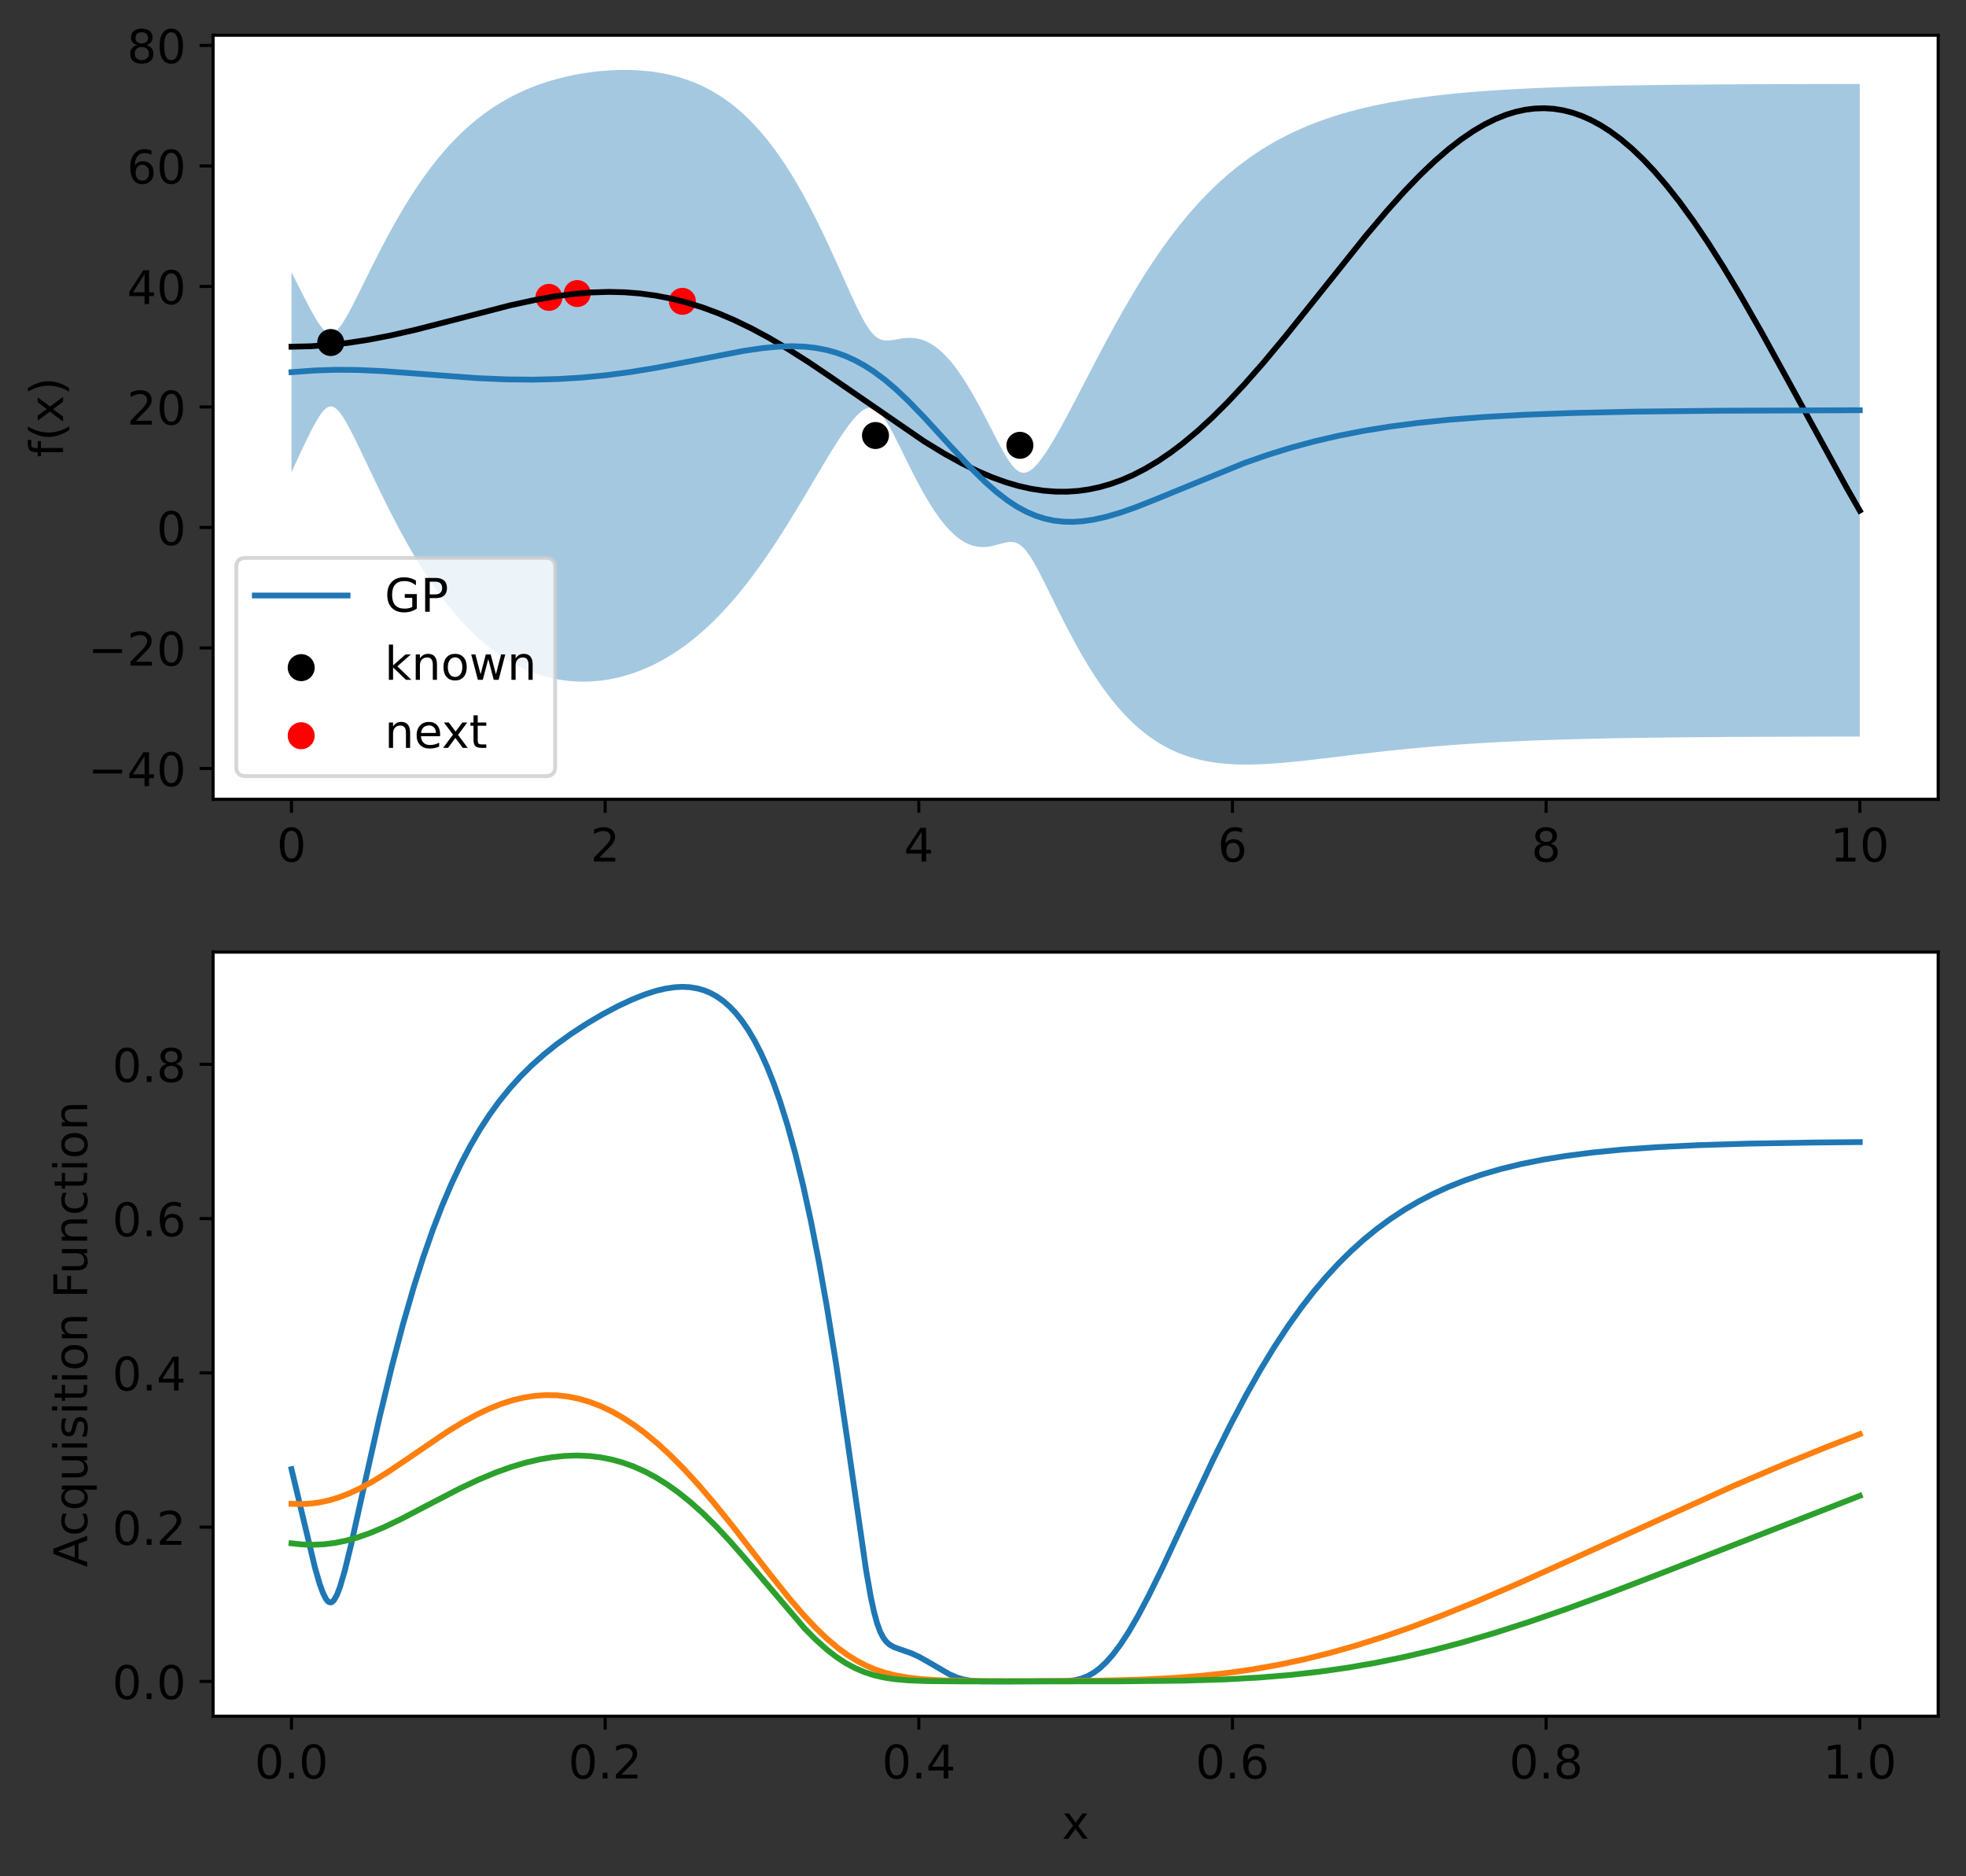 <?xml version="1.0" encoding="utf-8" standalone="no"?>
<!DOCTYPE svg PUBLIC "-//W3C//DTD SVG 1.1//EN"
  "http://www.w3.org/Graphics/SVG/1.1/DTD/svg11.dtd">
<!-- Created with matplotlib (https://matplotlib.org/) -->
<svg height="485.418pt" version="1.1" viewBox="0 0 508.739 485.418" width="508.739pt" xmlns="http://www.w3.org/2000/svg" xmlns:xlink="http://www.w3.org/1999/xlink">
 <rect x="0" y="0" width="508.739" height="485.418" fill="#333333" stroke="none"/>
 <defs>
  <style type="text/css">*{stroke-linecap:butt;stroke-linejoin:round;}</style>
 </defs>
 <g id="figure_1">
  <g id="patch_1">
   <path d="M 0 485.418 
L 508.739 485.418 
L 508.739 0 
L 0 0 
z
" style="fill:none;"/>
  </g>
  <g id="axes_1">
   <g id="patch_2">
    <path d="M 55.139 206.783 
L 501.539 206.783 
L 501.539 9.11 
L 55.139 9.11 
z
" style="fill:#ffffff;"/>
   </g>
   <g id="PolyCollection_1">
    <path clip-path="url(#p678e5d941a)" d="M 75.43 70.428 
L 75.43 122.147 
L 75.837 121.273 
L 76.243 120.397 
L 76.649 119.523 
L 77.055 118.648 
L 77.461 117.777 
L 77.868 116.909 
L 78.274 116.045 
L 78.68 115.187 
L 79.086 114.338 
L 79.493 113.497 
L 79.899 112.67 
L 80.305 111.857 
L 80.711 111.062 
L 81.117 110.289 
L 81.524 109.544 
L 81.93 108.83 
L 82.336 108.155 
L 82.742 107.525 
L 83.149 106.949 
L 83.555 106.435 
L 83.961 105.996 
L 84.367 105.637 
L 84.773 105.372 
L 85.18 105.203 
L 85.586 105.142 
L 85.992 105.185 
L 86.398 105.334 
L 86.805 105.583 
L 87.211 105.923 
L 87.617 106.344 
L 88.023 106.841 
L 88.429 107.398 
L 88.836 108.01 
L 89.242 108.667 
L 89.648 109.363 
L 90.054 110.089 
L 90.461 110.843 
L 90.867 111.619 
L 91.273 112.413 
L 91.679 113.222 
L 92.085 114.043 
L 92.492 114.874 
L 92.898 115.713 
L 93.304 116.557 
L 93.71 117.406 
L 94.117 118.258 
L 94.523 119.113 
L 94.929 119.967 
L 95.335 120.822 
L 95.742 121.676 
L 96.148 122.53 
L 96.554 123.38 
L 96.96 124.229 
L 97.366 125.074 
L 97.773 125.915 
L 98.179 126.752 
L 98.585 127.586 
L 98.991 128.414 
L 99.398 129.237 
L 99.804 130.055 
L 100.21 130.867 
L 100.616 131.673 
L 101.022 132.473 
L 101.429 133.267 
L 101.835 134.055 
L 102.241 134.835 
L 102.647 135.609 
L 103.054 136.376 
L 103.46 137.136 
L 103.866 137.889 
L 104.272 138.634 
L 104.678 139.371 
L 105.085 140.102 
L 105.491 140.824 
L 105.897 141.539 
L 106.303 142.246 
L 106.71 142.946 
L 107.116 143.637 
L 107.522 144.32 
L 107.928 144.996 
L 108.334 145.663 
L 108.741 146.323 
L 109.147 146.974 
L 109.553 147.617 
L 109.959 148.252 
L 110.366 148.879 
L 110.772 149.498 
L 111.178 150.108 
L 111.584 150.711 
L 111.99 151.305 
L 112.397 151.892 
L 112.803 152.469 
L 113.209 153.04 
L 113.615 153.601 
L 114.022 154.155 
L 114.428 154.701 
L 114.834 155.238 
L 115.24 155.768 
L 115.647 156.29 
L 116.053 156.804 
L 116.459 157.309 
L 116.865 157.807 
L 117.271 158.297 
L 117.678 158.78 
L 118.084 159.254 
L 118.49 159.721 
L 118.896 160.18 
L 119.303 160.631 
L 119.709 161.075 
L 120.115 161.511 
L 120.521 161.94 
L 120.927 162.361 
L 121.334 162.775 
L 121.74 163.181 
L 122.146 163.58 
L 122.552 163.972 
L 122.959 164.356 
L 123.365 164.734 
L 123.771 165.104 
L 124.177 165.467 
L 124.583 165.824 
L 124.99 166.173 
L 125.396 166.515 
L 125.802 166.851 
L 126.208 167.18 
L 126.615 167.502 
L 127.021 167.817 
L 127.427 168.126 
L 127.833 168.428 
L 128.239 168.723 
L 128.646 169.013 
L 129.052 169.295 
L 129.458 169.572 
L 129.864 169.842 
L 130.271 170.105 
L 130.677 170.363 
L 131.083 170.615 
L 131.489 170.86 
L 131.895 171.099 
L 132.302 171.333 
L 132.708 171.56 
L 133.114 171.782 
L 133.52 171.997 
L 133.927 172.207 
L 134.333 172.411 
L 134.739 172.61 
L 135.145 172.803 
L 135.551 172.99 
L 135.958 173.172 
L 136.364 173.348 
L 136.77 173.519 
L 137.176 173.684 
L 137.583 173.844 
L 137.989 173.998 
L 138.395 174.148 
L 138.801 174.292 
L 139.208 174.431 
L 139.614 174.564 
L 140.02 174.693 
L 140.426 174.817 
L 140.832 174.935 
L 141.239 175.048 
L 141.645 175.157 
L 142.051 175.26 
L 142.457 175.359 
L 142.864 175.453 
L 143.27 175.542 
L 143.676 175.626 
L 144.082 175.705 
L 144.488 175.78 
L 144.895 175.85 
L 145.301 175.915 
L 145.707 175.975 
L 146.113 176.031 
L 146.52 176.082 
L 146.926 176.129 
L 147.332 176.171 
L 147.738 176.208 
L 148.144 176.241 
L 148.551 176.27 
L 148.957 176.294 
L 149.363 176.313 
L 149.769 176.328 
L 150.176 176.339 
L 150.582 176.345 
L 150.988 176.347 
L 151.394 176.344 
L 151.8 176.337 
L 152.207 176.325 
L 152.613 176.31 
L 153.019 176.289 
L 153.425 176.265 
L 153.832 176.236 
L 154.238 176.203 
L 154.644 176.165 
L 155.05 176.123 
L 155.456 176.077 
L 155.863 176.027 
L 156.269 175.972 
L 156.675 175.913 
L 157.081 175.849 
L 157.488 175.781 
L 157.894 175.709 
L 158.3 175.633 
L 158.706 175.552 
L 159.113 175.467 
L 159.519 175.377 
L 159.925 175.283 
L 160.331 175.185 
L 160.737 175.082 
L 161.144 174.975 
L 161.55 174.864 
L 161.956 174.748 
L 162.362 174.628 
L 162.769 174.504 
L 163.175 174.375 
L 163.581 174.241 
L 163.987 174.103 
L 164.393 173.961 
L 164.8 173.814 
L 165.206 173.662 
L 165.612 173.506 
L 166.018 173.346 
L 166.425 173.181 
L 166.831 173.011 
L 167.237 172.837 
L 167.643 172.658 
L 168.049 172.474 
L 168.456 172.286 
L 168.862 172.093 
L 169.268 171.896 
L 169.674 171.693 
L 170.081 171.486 
L 170.487 171.274 
L 170.893 171.057 
L 171.299 170.836 
L 171.705 170.609 
L 172.112 170.378 
L 172.518 170.142 
L 172.924 169.9 
L 173.33 169.654 
L 173.737 169.403 
L 174.143 169.147 
L 174.549 168.885 
L 174.955 168.619 
L 175.361 168.347 
L 175.768 168.071 
L 176.174 167.789 
L 176.58 167.502 
L 176.986 167.21 
L 177.393 166.912 
L 177.799 166.609 
L 178.205 166.301 
L 178.611 165.988 
L 179.018 165.669 
L 179.424 165.345 
L 179.83 165.015 
L 180.236 164.68 
L 180.642 164.34 
L 181.049 163.994 
L 181.455 163.642 
L 181.861 163.285 
L 182.267 162.922 
L 182.674 162.554 
L 183.08 162.18 
L 183.486 161.801 
L 183.892 161.415 
L 184.298 161.025 
L 184.705 160.628 
L 185.111 160.226 
L 185.517 159.818 
L 185.923 159.404 
L 186.33 158.984 
L 186.736 158.559 
L 187.142 158.128 
L 187.548 157.691 
L 187.954 157.248 
L 188.361 156.8 
L 188.767 156.346 
L 189.173 155.885 
L 189.579 155.419 
L 189.986 154.948 
L 190.392 154.47 
L 190.798 153.987 
L 191.204 153.497 
L 191.61 153.002 
L 192.017 152.501 
L 192.423 151.995 
L 192.829 151.482 
L 193.235 150.964 
L 193.642 150.44 
L 194.048 149.91 
L 194.454 149.375 
L 194.86 148.834 
L 195.266 148.287 
L 195.673 147.735 
L 196.079 147.177 
L 196.485 146.614 
L 196.891 146.046 
L 197.298 145.472 
L 197.704 144.892 
L 198.11 144.308 
L 198.516 143.718 
L 198.923 143.123 
L 199.329 142.523 
L 199.735 141.917 
L 200.141 141.307 
L 200.547 140.693 
L 200.954 140.073 
L 201.36 139.449 
L 201.766 138.82 
L 202.172 138.187 
L 202.579 137.55 
L 202.985 136.908 
L 203.391 136.263 
L 203.797 135.613 
L 204.203 134.96 
L 204.61 134.303 
L 205.016 133.643 
L 205.422 132.979 
L 205.828 132.313 
L 206.235 131.643 
L 206.641 130.971 
L 207.047 130.296 
L 207.453 129.619 
L 207.859 128.94 
L 208.266 128.259 
L 208.672 127.577 
L 209.078 126.893 
L 209.484 126.208 
L 209.891 125.522 
L 210.297 124.836 
L 210.703 124.15 
L 211.109 123.464 
L 211.515 122.779 
L 211.922 122.094 
L 212.328 121.411 
L 212.734 120.73 
L 213.14 120.051 
L 213.547 119.374 
L 213.953 118.701 
L 214.359 118.031 
L 214.765 117.366 
L 215.171 116.705 
L 215.578 116.05 
L 215.984 115.401 
L 216.39 114.76 
L 216.796 114.126 
L 217.203 113.5 
L 217.609 112.884 
L 218.015 112.279 
L 218.421 111.686 
L 218.827 111.106 
L 219.234 110.541 
L 219.64 109.991 
L 220.046 109.46 
L 220.452 108.948 
L 220.859 108.459 
L 221.265 107.994 
L 221.671 107.556 
L 222.077 107.148 
L 222.484 106.775 
L 222.89 106.439 
L 223.296 106.145 
L 223.702 105.897 
L 224.108 105.701 
L 224.515 105.56 
L 224.921 105.481 
L 225.327 105.466 
L 225.733 105.521 
L 226.14 105.648 
L 226.546 105.847 
L 226.952 106.12 
L 227.358 106.464 
L 227.764 106.876 
L 228.171 107.351 
L 228.577 107.885 
L 228.983 108.471 
L 229.389 109.102 
L 229.796 109.774 
L 230.202 110.48 
L 230.608 111.215 
L 231.014 111.974 
L 231.42 112.752 
L 231.827 113.546 
L 232.233 114.352 
L 232.639 115.166 
L 233.045 115.987 
L 233.452 116.812 
L 233.858 117.638 
L 234.264 118.463 
L 234.67 119.286 
L 235.076 120.106 
L 235.483 120.92 
L 235.889 121.727 
L 236.295 122.527 
L 236.701 123.318 
L 237.108 124.099 
L 237.514 124.87 
L 237.92 125.628 
L 238.326 126.375 
L 238.732 127.109 
L 239.139 127.828 
L 239.545 128.534 
L 239.951 129.224 
L 240.357 129.899 
L 240.764 130.558 
L 241.17 131.201 
L 241.576 131.827 
L 241.982 132.435 
L 242.389 133.026 
L 242.795 133.598 
L 243.201 134.152 
L 243.607 134.688 
L 244.013 135.204 
L 244.42 135.701 
L 244.826 136.179 
L 245.232 136.636 
L 245.638 137.074 
L 246.045 137.491 
L 246.451 137.888 
L 246.857 138.264 
L 247.263 138.62 
L 247.669 138.955 
L 248.076 139.269 
L 248.482 139.562 
L 248.888 139.835 
L 249.294 140.086 
L 249.701 140.317 
L 250.107 140.527 
L 250.513 140.716 
L 250.919 140.884 
L 251.325 141.033 
L 251.732 141.16 
L 252.138 141.268 
L 252.544 141.357 
L 252.95 141.426 
L 253.357 141.476 
L 253.763 141.507 
L 254.169 141.521 
L 254.575 141.518 
L 254.981 141.498 
L 255.388 141.462 
L 255.794 141.412 
L 256.2 141.348 
L 256.606 141.272 
L 257.013 141.185 
L 257.419 141.089 
L 257.825 140.985 
L 258.231 140.876 
L 258.637 140.765 
L 259.044 140.654 
L 259.45 140.546 
L 259.856 140.445 
L 260.262 140.356 
L 260.669 140.283 
L 261.075 140.232 
L 261.481 140.207 
L 261.887 140.215 
L 262.294 140.261 
L 262.7 140.352 
L 263.106 140.492 
L 263.512 140.687 
L 263.918 140.939 
L 264.325 141.249 
L 264.731 141.619 
L 265.137 142.046 
L 265.543 142.528 
L 265.95 143.061 
L 266.356 143.641 
L 266.762 144.262 
L 267.168 144.92 
L 267.574 145.61 
L 267.981 146.328 
L 268.387 147.069 
L 268.793 147.83 
L 269.199 148.607 
L 269.606 149.398 
L 270.012 150.199 
L 270.418 151.009 
L 270.824 151.825 
L 271.23 152.645 
L 271.637 153.469 
L 272.043 154.293 
L 272.449 155.118 
L 272.855 155.941 
L 273.262 156.763 
L 273.668 157.581 
L 274.074 158.396 
L 274.48 159.206 
L 274.886 160.011 
L 275.293 160.811 
L 275.699 161.604 
L 276.105 162.39 
L 276.511 163.17 
L 276.918 163.942 
L 277.324 164.706 
L 277.73 165.462 
L 278.136 166.209 
L 278.542 166.948 
L 278.949 167.678 
L 279.355 168.399 
L 279.761 169.111 
L 280.167 169.813 
L 280.574 170.505 
L 280.98 171.188 
L 281.386 171.862 
L 281.792 172.525 
L 282.199 173.178 
L 282.605 173.822 
L 283.011 174.455 
L 283.417 175.078 
L 283.823 175.691 
L 284.23 176.294 
L 284.636 176.887 
L 285.042 177.469 
L 285.448 178.042 
L 285.855 178.604 
L 286.261 179.156 
L 286.667 179.698 
L 287.073 180.23 
L 287.479 180.751 
L 287.886 181.263 
L 288.292 181.765 
L 288.698 182.257 
L 289.104 182.739 
L 289.511 183.211 
L 289.917 183.674 
L 290.323 184.127 
L 290.729 184.57 
L 291.135 185.004 
L 291.542 185.428 
L 291.948 185.843 
L 292.354 186.249 
L 292.76 186.646 
L 293.167 187.033 
L 293.573 187.412 
L 293.979 187.782 
L 294.385 188.142 
L 294.791 188.495 
L 295.198 188.838 
L 295.604 189.173 
L 296.01 189.5 
L 296.416 189.819 
L 296.823 190.129 
L 297.229 190.431 
L 297.635 190.725 
L 298.041 191.012 
L 298.447 191.29 
L 298.854 191.561 
L 299.26 191.825 
L 299.666 192.081 
L 300.072 192.33 
L 300.479 192.571 
L 300.885 192.806 
L 301.291 193.033 
L 301.697 193.254 
L 302.104 193.468 
L 302.51 193.675 
L 302.916 193.875 
L 303.322 194.07 
L 303.728 194.257 
L 304.135 194.439 
L 304.541 194.615 
L 304.947 194.784 
L 305.353 194.948 
L 305.76 195.106 
L 306.166 195.258 
L 306.572 195.404 
L 306.978 195.546 
L 307.384 195.681 
L 307.791 195.812 
L 308.197 195.937 
L 308.603 196.058 
L 309.009 196.173 
L 309.416 196.283 
L 309.822 196.389 
L 310.228 196.49 
L 310.634 196.587 
L 311.04 196.679 
L 311.447 196.766 
L 311.853 196.85 
L 312.259 196.929 
L 312.665 197.004 
L 313.072 197.075 
L 313.478 197.142 
L 313.884 197.206 
L 314.29 197.265 
L 314.696 197.321 
L 315.103 197.373 
L 315.509 197.422 
L 315.915 197.468 
L 316.321 197.51 
L 316.728 197.549 
L 317.134 197.585 
L 317.54 197.618 
L 317.946 197.647 
L 318.352 197.674 
L 318.759 197.698 
L 319.165 197.719 
L 319.571 197.738 
L 319.977 197.754 
L 320.384 197.767 
L 320.79 197.778 
L 321.196 197.786 
L 321.602 197.792 
L 322.008 197.796 
L 322.415 197.798 
L 322.821 197.797 
L 323.227 197.794 
L 323.633 197.79 
L 324.04 197.783 
L 324.446 197.774 
L 324.852 197.764 
L 325.258 197.752 
L 325.665 197.738 
L 326.071 197.722 
L 326.477 197.705 
L 326.883 197.686 
L 327.289 197.666 
L 327.696 197.644 
L 328.102 197.62 
L 328.508 197.596 
L 328.914 197.57 
L 329.321 197.543 
L 329.727 197.514 
L 330.133 197.485 
L 330.539 197.454 
L 330.945 197.422 
L 331.352 197.389 
L 331.758 197.355 
L 332.164 197.32 
L 332.57 197.285 
L 332.977 197.248 
L 333.383 197.21 
L 333.789 197.172 
L 334.195 197.133 
L 334.601 197.093 
L 335.008 197.052 
L 335.414 197.011 
L 335.82 196.969 
L 336.226 196.927 
L 336.633 196.884 
L 337.039 196.84 
L 337.445 196.796 
L 337.851 196.752 
L 338.257 196.707 
L 338.664 196.661 
L 339.07 196.615 
L 339.476 196.569 
L 339.882 196.522 
L 340.289 196.475 
L 340.695 196.428 
L 341.101 196.381 
L 341.507 196.333 
L 341.913 196.285 
L 342.32 196.237 
L 342.726 196.189 
L 343.132 196.14 
L 343.538 196.091 
L 343.945 196.043 
L 344.351 195.994 
L 344.757 195.945 
L 345.163 195.896 
L 345.57 195.847 
L 345.976 195.798 
L 346.382 195.749 
L 346.788 195.699 
L 347.194 195.65 
L 347.601 195.601 
L 348.007 195.552 
L 348.413 195.503 
L 348.819 195.454 
L 349.226 195.406 
L 349.632 195.357 
L 350.038 195.308 
L 350.444 195.26 
L 350.85 195.211 
L 351.257 195.163 
L 351.663 195.115 
L 352.069 195.067 
L 352.475 195.019 
L 352.882 194.972 
L 353.288 194.925 
L 353.694 194.877 
L 354.1 194.831 
L 354.506 194.784 
L 354.913 194.737 
L 355.319 194.691 
L 355.725 194.645 
L 356.131 194.599 
L 356.538 194.554 
L 356.944 194.508 
L 357.35 194.463 
L 357.756 194.419 
L 358.162 194.374 
L 358.569 194.33 
L 358.975 194.286 
L 359.381 194.243 
L 359.787 194.199 
L 360.194 194.156 
L 360.6 194.113 
L 361.006 194.071 
L 361.412 194.029 
L 361.818 193.987 
L 362.225 193.946 
L 362.631 193.905 
L 363.037 193.864 
L 363.443 193.823 
L 363.85 193.783 
L 364.256 193.743 
L 364.662 193.704 
L 365.068 193.664 
L 365.475 193.626 
L 365.881 193.587 
L 366.287 193.549 
L 366.693 193.511 
L 367.099 193.473 
L 367.506 193.436 
L 367.912 193.399 
L 368.318 193.363 
L 368.724 193.327 
L 369.131 193.291 
L 369.537 193.255 
L 369.943 193.22 
L 370.349 193.185 
L 370.755 193.151 
L 371.162 193.117 
L 371.568 193.083 
L 371.974 193.049 
L 372.38 193.016 
L 372.787 192.984 
L 373.193 192.951 
L 373.599 192.919 
L 374.005 192.887 
L 374.411 192.856 
L 374.818 192.825 
L 375.224 192.794 
L 375.63 192.763 
L 376.036 192.733 
L 376.443 192.703 
L 376.849 192.674 
L 377.255 192.645 
L 377.661 192.616 
L 378.067 192.587 
L 378.474 192.559 
L 378.88 192.531 
L 379.286 192.504 
L 379.692 192.476 
L 380.099 192.449 
L 380.505 192.423 
L 380.911 192.396 
L 381.317 192.37 
L 381.723 192.345 
L 382.13 192.319 
L 382.536 192.294 
L 382.942 192.269 
L 383.348 192.245 
L 383.755 192.22 
L 384.161 192.196 
L 384.567 192.173 
L 384.973 192.149 
L 385.38 192.126 
L 385.786 192.103 
L 386.192 192.081 
L 386.598 192.059 
L 387.004 192.037 
L 387.411 192.015 
L 387.817 191.993 
L 388.223 191.972 
L 388.629 191.951 
L 389.036 191.931 
L 389.442 191.91 
L 389.848 191.89 
L 390.254 191.87 
L 390.66 191.851 
L 391.067 191.831 
L 391.473 191.812 
L 391.879 191.793 
L 392.285 191.775 
L 392.692 191.756 
L 393.098 191.738 
L 393.504 191.72 
L 393.91 191.702 
L 394.316 191.685 
L 394.723 191.668 
L 395.129 191.651 
L 395.535 191.634 
L 395.941 191.617 
L 396.348 191.601 
L 396.754 191.585 
L 397.16 191.569 
L 397.566 191.553 
L 397.972 191.538 
L 398.379 191.523 
L 398.785 191.508 
L 399.191 191.493 
L 399.597 191.478 
L 400.004 191.464 
L 400.41 191.449 
L 400.816 191.435 
L 401.222 191.422 
L 401.628 191.408 
L 402.035 191.394 
L 402.441 191.381 
L 402.847 191.368 
L 403.253 191.355 
L 403.66 191.342 
L 404.066 191.33 
L 404.472 191.317 
L 404.878 191.305 
L 405.285 191.293 
L 405.691 191.281 
L 406.097 191.269 
L 406.503 191.258 
L 406.909 191.247 
L 407.316 191.235 
L 407.722 191.224 
L 408.128 191.213 
L 408.534 191.203 
L 408.941 191.192 
L 409.347 191.182 
L 409.753 191.171 
L 410.159 191.161 
L 410.565 191.151 
L 410.972 191.141 
L 411.378 191.132 
L 411.784 191.122 
L 412.19 191.113 
L 412.597 191.103 
L 413.003 191.094 
L 413.409 191.085 
L 413.815 191.076 
L 414.221 191.067 
L 414.628 191.059 
L 415.034 191.05 
L 415.44 191.042 
L 415.846 191.034 
L 416.253 191.025 
L 416.659 191.017 
L 417.065 191.01 
L 417.471 191.002 
L 417.877 190.994 
L 418.284 190.986 
L 418.69 190.979 
L 419.096 190.972 
L 419.502 190.964 
L 419.909 190.957 
L 420.315 190.95 
L 420.721 190.943 
L 421.127 190.937 
L 421.533 190.93 
L 421.94 190.923 
L 422.346 190.917 
L 422.752 190.91 
L 423.158 190.904 
L 423.565 190.898 
L 423.971 190.892 
L 424.377 190.886 
L 424.783 190.88 
L 425.189 190.874 
L 425.596 190.868 
L 426.002 190.863 
L 426.408 190.857 
L 426.814 190.851 
L 427.221 190.846 
L 427.627 190.841 
L 428.033 190.836 
L 428.439 190.83 
L 428.846 190.825 
L 429.252 190.82 
L 429.658 190.815 
L 430.064 190.81 
L 430.47 190.806 
L 430.877 190.801 
L 431.283 190.796 
L 431.689 190.792 
L 432.095 190.787 
L 432.502 190.783 
L 432.908 190.778 
L 433.314 190.774 
L 433.72 190.77 
L 434.126 190.766 
L 434.533 190.762 
L 434.939 190.758 
L 435.345 190.754 
L 435.751 190.75 
L 436.158 190.746 
L 436.564 190.742 
L 436.97 190.738 
L 437.376 190.735 
L 437.782 190.731 
L 438.189 190.728 
L 438.595 190.724 
L 439.001 190.721 
L 439.407 190.717 
L 439.814 190.714 
L 440.22 190.711 
L 440.626 190.707 
L 441.032 190.704 
L 441.438 190.701 
L 441.845 190.698 
L 442.251 190.695 
L 442.657 190.692 
L 443.063 190.689 
L 443.47 190.686 
L 443.876 190.683 
L 444.282 190.681 
L 444.688 190.678 
L 445.094 190.675 
L 445.501 190.673 
L 445.907 190.67 
L 446.313 190.667 
L 446.719 190.665 
L 447.126 190.662 
L 447.532 190.66 
L 447.938 190.657 
L 448.344 190.655 
L 448.751 190.653 
L 449.157 190.65 
L 449.563 190.648 
L 449.969 190.646 
L 450.375 190.644 
L 450.782 190.642 
L 451.188 190.639 
L 451.594 190.637 
L 452 190.635 
L 452.407 190.633 
L 452.813 190.631 
L 453.219 190.629 
L 453.625 190.627 
L 454.031 190.625 
L 454.438 190.624 
L 454.844 190.622 
L 455.25 190.62 
L 455.656 190.618 
L 456.063 190.616 
L 456.469 190.615 
L 456.875 190.613 
L 457.281 190.611 
L 457.687 190.61 
L 458.094 190.608 
L 458.5 190.606 
L 458.906 190.605 
L 459.312 190.603 
L 459.719 190.602 
L 460.125 190.6 
L 460.531 190.599 
L 460.937 190.598 
L 461.343 190.596 
L 461.75 190.595 
L 462.156 190.593 
L 462.562 190.592 
L 462.968 190.591 
L 463.375 190.589 
L 463.781 190.588 
L 464.187 190.587 
L 464.593 190.586 
L 464.999 190.584 
L 465.406 190.583 
L 465.812 190.582 
L 466.218 190.581 
L 466.624 190.58 
L 467.031 190.579 
L 467.437 190.577 
L 467.843 190.576 
L 468.249 190.575 
L 468.656 190.574 
L 469.062 190.573 
L 469.468 190.572 
L 469.874 190.571 
L 470.28 190.57 
L 470.687 190.569 
L 471.093 190.568 
L 471.499 190.567 
L 471.905 190.567 
L 472.312 190.566 
L 472.718 190.565 
L 473.124 190.564 
L 473.53 190.563 
L 473.936 190.562 
L 474.343 190.561 
L 474.749 190.56 
L 475.155 190.56 
L 475.561 190.559 
L 475.968 190.558 
L 476.374 190.557 
L 476.78 190.557 
L 477.186 190.556 
L 477.592 190.555 
L 477.999 190.554 
L 478.405 190.554 
L 478.811 190.553 
L 479.217 190.552 
L 479.624 190.552 
L 480.03 190.551 
L 480.436 190.55 
L 480.842 190.55 
L 481.248 190.549 
L 481.248 21.714 
L 481.248 21.714 
L 480.842 21.715 
L 480.436 21.715 
L 480.03 21.716 
L 479.624 21.717 
L 479.217 21.717 
L 478.811 21.718 
L 478.405 21.719 
L 477.999 21.719 
L 477.592 21.72 
L 477.186 21.721 
L 476.78 21.722 
L 476.374 21.722 
L 475.968 21.723 
L 475.561 21.724 
L 475.155 21.725 
L 474.749 21.725 
L 474.343 21.726 
L 473.936 21.727 
L 473.53 21.728 
L 473.124 21.729 
L 472.718 21.73 
L 472.312 21.731 
L 471.905 21.732 
L 471.499 21.732 
L 471.093 21.733 
L 470.687 21.734 
L 470.28 21.735 
L 469.874 21.736 
L 469.468 21.737 
L 469.062 21.738 
L 468.656 21.739 
L 468.249 21.74 
L 467.843 21.741 
L 467.437 21.743 
L 467.031 21.744 
L 466.624 21.745 
L 466.218 21.746 
L 465.812 21.747 
L 465.406 21.748 
L 464.999 21.75 
L 464.593 21.751 
L 464.187 21.752 
L 463.781 21.753 
L 463.375 21.755 
L 462.968 21.756 
L 462.562 21.757 
L 462.156 21.759 
L 461.75 21.76 
L 461.343 21.761 
L 460.937 21.763 
L 460.531 21.764 
L 460.125 21.766 
L 459.719 21.767 
L 459.312 21.769 
L 458.906 21.77 
L 458.5 21.772 
L 458.094 21.773 
L 457.687 21.775 
L 457.281 21.777 
L 456.875 21.778 
L 456.469 21.78 
L 456.063 21.782 
L 455.656 21.784 
L 455.25 21.785 
L 454.844 21.787 
L 454.438 21.789 
L 454.031 21.791 
L 453.625 21.793 
L 453.219 21.795 
L 452.813 21.797 
L 452.407 21.799 
L 452 21.801 
L 451.594 21.803 
L 451.188 21.805 
L 450.782 21.807 
L 450.375 21.81 
L 449.969 21.812 
L 449.563 21.814 
L 449.157 21.816 
L 448.751 21.819 
L 448.344 21.821 
L 447.938 21.823 
L 447.532 21.826 
L 447.126 21.828 
L 446.719 21.831 
L 446.313 21.834 
L 445.907 21.836 
L 445.501 21.839 
L 445.094 21.842 
L 444.688 21.844 
L 444.282 21.847 
L 443.876 21.85 
L 443.47 21.853 
L 443.063 21.856 
L 442.657 21.859 
L 442.251 21.862 
L 441.845 21.865 
L 441.438 21.868 
L 441.032 21.871 
L 440.626 21.875 
L 440.22 21.878 
L 439.814 21.881 
L 439.407 21.885 
L 439.001 21.888 
L 438.595 21.892 
L 438.189 21.895 
L 437.782 21.899 
L 437.376 21.903 
L 436.97 21.906 
L 436.564 21.91 
L 436.158 21.914 
L 435.751 21.918 
L 435.345 21.922 
L 434.939 21.926 
L 434.533 21.93 
L 434.126 21.935 
L 433.72 21.939 
L 433.314 21.943 
L 432.908 21.948 
L 432.502 21.952 
L 432.095 21.957 
L 431.689 21.961 
L 431.283 21.966 
L 430.877 21.971 
L 430.47 21.976 
L 430.064 21.981 
L 429.658 21.986 
L 429.252 21.991 
L 428.846 21.996 
L 428.439 22.001 
L 428.033 22.007 
L 427.627 22.012 
L 427.221 22.018 
L 426.814 22.023 
L 426.408 22.029 
L 426.002 22.035 
L 425.596 22.041 
L 425.189 22.047 
L 424.783 22.053 
L 424.377 22.059 
L 423.971 22.065 
L 423.565 22.072 
L 423.158 22.078 
L 422.752 22.085 
L 422.346 22.092 
L 421.94 22.099 
L 421.533 22.105 
L 421.127 22.113 
L 420.721 22.12 
L 420.315 22.127 
L 419.909 22.134 
L 419.502 22.142 
L 419.096 22.15 
L 418.69 22.157 
L 418.284 22.165 
L 417.877 22.173 
L 417.471 22.181 
L 417.065 22.19 
L 416.659 22.198 
L 416.253 22.207 
L 415.846 22.215 
L 415.44 22.224 
L 415.034 22.233 
L 414.628 22.242 
L 414.221 22.251 
L 413.815 22.261 
L 413.409 22.27 
L 413.003 22.28 
L 412.597 22.29 
L 412.19 22.3 
L 411.784 22.31 
L 411.378 22.32 
L 410.972 22.331 
L 410.565 22.341 
L 410.159 22.352 
L 409.753 22.363 
L 409.347 22.374 
L 408.941 22.386 
L 408.534 22.397 
L 408.128 22.409 
L 407.722 22.421 
L 407.316 22.433 
L 406.909 22.445 
L 406.503 22.458 
L 406.097 22.47 
L 405.691 22.483 
L 405.285 22.496 
L 404.878 22.51 
L 404.472 22.523 
L 404.066 22.537 
L 403.66 22.551 
L 403.253 22.565 
L 402.847 22.579 
L 402.441 22.594 
L 402.035 22.609 
L 401.628 22.624 
L 401.222 22.639 
L 400.816 22.655 
L 400.41 22.671 
L 400.004 22.687 
L 399.597 22.703 
L 399.191 22.719 
L 398.785 22.736 
L 398.379 22.753 
L 397.972 22.771 
L 397.566 22.788 
L 397.16 22.806 
L 396.754 22.824 
L 396.348 22.843 
L 395.941 22.862 
L 395.535 22.881 
L 395.129 22.9 
L 394.723 22.92 
L 394.316 22.94 
L 393.91 22.96 
L 393.504 22.98 
L 393.098 23.001 
L 392.692 23.023 
L 392.285 23.044 
L 391.879 23.066 
L 391.473 23.088 
L 391.067 23.111 
L 390.66 23.134 
L 390.254 23.157 
L 389.848 23.181 
L 389.442 23.205 
L 389.036 23.23 
L 388.629 23.254 
L 388.223 23.28 
L 387.817 23.305 
L 387.411 23.331 
L 387.004 23.358 
L 386.598 23.384 
L 386.192 23.412 
L 385.786 23.439 
L 385.38 23.467 
L 384.973 23.496 
L 384.567 23.525 
L 384.161 23.554 
L 383.755 23.584 
L 383.348 23.615 
L 382.942 23.646 
L 382.536 23.677 
L 382.13 23.709 
L 381.723 23.741 
L 381.317 23.774 
L 380.911 23.807 
L 380.505 23.841 
L 380.099 23.876 
L 379.692 23.91 
L 379.286 23.946 
L 378.88 23.982 
L 378.474 24.019 
L 378.067 24.056 
L 377.661 24.093 
L 377.255 24.132 
L 376.849 24.171 
L 376.443 24.21 
L 376.036 24.25 
L 375.63 24.291 
L 375.224 24.332 
L 374.818 24.375 
L 374.411 24.417 
L 374.005 24.461 
L 373.599 24.505 
L 373.193 24.549 
L 372.787 24.595 
L 372.38 24.641 
L 371.974 24.688 
L 371.568 24.735 
L 371.162 24.784 
L 370.755 24.833 
L 370.349 24.883 
L 369.943 24.933 
L 369.537 24.985 
L 369.131 25.037 
L 368.724 25.09 
L 368.318 25.144 
L 367.912 25.198 
L 367.506 25.254 
L 367.099 25.31 
L 366.693 25.368 
L 366.287 25.426 
L 365.881 25.485 
L 365.475 25.545 
L 365.068 25.606 
L 364.662 25.668 
L 364.256 25.73 
L 363.85 25.794 
L 363.443 25.859 
L 363.037 25.925 
L 362.631 25.992 
L 362.225 26.059 
L 361.818 26.128 
L 361.412 26.198 
L 361.006 26.269 
L 360.6 26.342 
L 360.194 26.415 
L 359.787 26.489 
L 359.381 26.565 
L 358.975 26.642 
L 358.569 26.72 
L 358.162 26.799 
L 357.756 26.879 
L 357.35 26.961 
L 356.944 27.044 
L 356.538 27.128 
L 356.131 27.213 
L 355.725 27.3 
L 355.319 27.388 
L 354.913 27.478 
L 354.506 27.568 
L 354.1 27.661 
L 353.694 27.755 
L 353.288 27.85 
L 352.882 27.946 
L 352.475 28.044 
L 352.069 28.144 
L 351.663 28.245 
L 351.257 28.348 
L 350.85 28.452 
L 350.444 28.558 
L 350.038 28.666 
L 349.632 28.775 
L 349.226 28.886 
L 348.819 28.999 
L 348.413 29.113 
L 348.007 29.229 
L 347.601 29.347 
L 347.194 29.467 
L 346.788 29.588 
L 346.382 29.712 
L 345.976 29.837 
L 345.57 29.964 
L 345.163 30.093 
L 344.757 30.224 
L 344.351 30.358 
L 343.945 30.493 
L 343.538 30.63 
L 343.132 30.769 
L 342.726 30.911 
L 342.32 31.055 
L 341.913 31.2 
L 341.507 31.348 
L 341.101 31.499 
L 340.695 31.651 
L 340.289 31.806 
L 339.882 31.963 
L 339.476 32.123 
L 339.07 32.285 
L 338.664 32.449 
L 338.257 32.616 
L 337.851 32.786 
L 337.445 32.958 
L 337.039 33.133 
L 336.633 33.31 
L 336.226 33.49 
L 335.82 33.672 
L 335.414 33.858 
L 335.008 34.046 
L 334.601 34.237 
L 334.195 34.431 
L 333.789 34.627 
L 333.383 34.827 
L 332.977 35.029 
L 332.57 35.235 
L 332.164 35.444 
L 331.758 35.655 
L 331.352 35.87 
L 330.945 36.088 
L 330.539 36.309 
L 330.133 36.534 
L 329.727 36.762 
L 329.321 36.993 
L 328.914 37.227 
L 328.508 37.465 
L 328.102 37.706 
L 327.696 37.951 
L 327.289 38.199 
L 326.883 38.451 
L 326.477 38.707 
L 326.071 38.966 
L 325.665 39.229 
L 325.258 39.496 
L 324.852 39.767 
L 324.446 40.041 
L 324.04 40.319 
L 323.633 40.602 
L 323.227 40.888 
L 322.821 41.178 
L 322.415 41.473 
L 322.008 41.771 
L 321.602 42.074 
L 321.196 42.381 
L 320.79 42.692 
L 320.384 43.008 
L 319.977 43.328 
L 319.571 43.652 
L 319.165 43.981 
L 318.759 44.314 
L 318.352 44.652 
L 317.946 44.994 
L 317.54 45.341 
L 317.134 45.693 
L 316.728 46.049 
L 316.321 46.41 
L 315.915 46.776 
L 315.509 47.147 
L 315.103 47.523 
L 314.696 47.904 
L 314.29 48.289 
L 313.884 48.68 
L 313.478 49.076 
L 313.072 49.477 
L 312.665 49.883 
L 312.259 50.294 
L 311.853 50.71 
L 311.447 51.132 
L 311.04 51.559 
L 310.634 51.992 
L 310.228 52.429 
L 309.822 52.873 
L 309.416 53.321 
L 309.009 53.775 
L 308.603 54.235 
L 308.197 54.7 
L 307.791 55.171 
L 307.384 55.648 
L 306.978 56.13 
L 306.572 56.618 
L 306.166 57.111 
L 305.76 57.611 
L 305.353 58.116 
L 304.947 58.626 
L 304.541 59.143 
L 304.135 59.665 
L 303.728 60.194 
L 303.322 60.728 
L 302.916 61.268 
L 302.51 61.813 
L 302.104 62.365 
L 301.697 62.923 
L 301.291 63.486 
L 300.885 64.055 
L 300.479 64.631 
L 300.072 65.212 
L 299.666 65.799 
L 299.26 66.392 
L 298.854 66.991 
L 298.447 67.595 
L 298.041 68.206 
L 297.635 68.822 
L 297.229 69.445 
L 296.823 70.073 
L 296.416 70.706 
L 296.01 71.346 
L 295.604 71.991 
L 295.198 72.642 
L 294.791 73.298 
L 294.385 73.96 
L 293.979 74.627 
L 293.573 75.3 
L 293.167 75.978 
L 292.76 76.662 
L 292.354 77.351 
L 291.948 78.045 
L 291.542 78.744 
L 291.135 79.448 
L 290.729 80.157 
L 290.323 80.871 
L 289.917 81.59 
L 289.511 82.313 
L 289.104 83.041 
L 288.698 83.773 
L 288.292 84.51 
L 287.886 85.251 
L 287.479 85.995 
L 287.073 86.744 
L 286.667 87.496 
L 286.261 88.252 
L 285.855 89.011 
L 285.448 89.773 
L 285.042 90.539 
L 284.636 91.307 
L 284.23 92.078 
L 283.823 92.851 
L 283.417 93.626 
L 283.011 94.404 
L 282.605 95.183 
L 282.199 95.963 
L 281.792 96.745 
L 281.386 97.527 
L 280.98 98.31 
L 280.574 99.094 
L 280.167 99.877 
L 279.761 100.66 
L 279.355 101.442 
L 278.949 102.223 
L 278.542 103.003 
L 278.136 103.781 
L 277.73 104.556 
L 277.324 105.329 
L 276.918 106.098 
L 276.511 106.863 
L 276.105 107.624 
L 275.699 108.38 
L 275.293 109.13 
L 274.886 109.874 
L 274.48 110.611 
L 274.074 111.34 
L 273.668 112.061 
L 273.262 112.772 
L 272.855 113.472 
L 272.449 114.161 
L 272.043 114.837 
L 271.637 115.499 
L 271.23 116.145 
L 270.824 116.775 
L 270.418 117.385 
L 270.012 117.974 
L 269.606 118.54 
L 269.199 119.081 
L 268.793 119.593 
L 268.387 120.074 
L 267.981 120.519 
L 267.574 120.926 
L 267.168 121.29 
L 266.762 121.606 
L 266.356 121.869 
L 265.95 122.076 
L 265.543 122.22 
L 265.137 122.298 
L 264.731 122.305 
L 264.325 122.239 
L 263.918 122.098 
L 263.512 121.884 
L 263.106 121.596 
L 262.7 121.239 
L 262.294 120.818 
L 261.887 120.337 
L 261.481 119.802 
L 261.075 119.22 
L 260.669 118.597 
L 260.262 117.938 
L 259.856 117.249 
L 259.45 116.534 
L 259.044 115.799 
L 258.637 115.047 
L 258.231 114.281 
L 257.825 113.506 
L 257.419 112.722 
L 257.013 111.934 
L 256.606 111.144 
L 256.2 110.352 
L 255.794 109.561 
L 255.388 108.773 
L 254.981 107.989 
L 254.575 107.21 
L 254.169 106.438 
L 253.763 105.673 
L 253.357 104.917 
L 252.95 104.17 
L 252.544 103.434 
L 252.138 102.708 
L 251.732 101.995 
L 251.325 101.294 
L 250.919 100.606 
L 250.513 99.931 
L 250.107 99.271 
L 249.701 98.626 
L 249.294 97.996 
L 248.888 97.382 
L 248.482 96.784 
L 248.076 96.202 
L 247.669 95.637 
L 247.263 95.09 
L 246.857 94.56 
L 246.451 94.048 
L 246.045 93.554 
L 245.638 93.078 
L 245.232 92.621 
L 244.826 92.183 
L 244.42 91.764 
L 244.013 91.365 
L 243.607 90.984 
L 243.201 90.623 
L 242.795 90.282 
L 242.389 89.96 
L 241.982 89.658 
L 241.576 89.375 
L 241.17 89.112 
L 240.764 88.869 
L 240.357 88.646 
L 239.951 88.442 
L 239.545 88.257 
L 239.139 88.092 
L 238.732 87.945 
L 238.326 87.817 
L 237.92 87.708 
L 237.514 87.617 
L 237.108 87.543 
L 236.701 87.486 
L 236.295 87.446 
L 235.889 87.422 
L 235.483 87.414 
L 235.076 87.419 
L 234.67 87.438 
L 234.264 87.469 
L 233.858 87.512 
L 233.452 87.563 
L 233.045 87.623 
L 232.639 87.689 
L 232.233 87.759 
L 231.827 87.829 
L 231.42 87.899 
L 231.014 87.963 
L 230.608 88.019 
L 230.202 88.062 
L 229.796 88.088 
L 229.389 88.091 
L 228.983 88.066 
L 228.577 88.007 
L 228.171 87.908 
L 227.764 87.763 
L 227.358 87.568 
L 226.952 87.317 
L 226.546 87.007 
L 226.14 86.637 
L 225.733 86.207 
L 225.327 85.718 
L 224.921 85.174 
L 224.515 84.577 
L 224.108 83.932 
L 223.702 83.245 
L 223.296 82.519 
L 222.89 81.76 
L 222.484 80.972 
L 222.077 80.16 
L 221.671 79.327 
L 221.265 78.476 
L 220.859 77.611 
L 220.452 76.734 
L 220.046 75.848 
L 219.64 74.954 
L 219.234 74.055 
L 218.827 73.153 
L 218.421 72.248 
L 218.015 71.342 
L 217.609 70.436 
L 217.203 69.532 
L 216.796 68.629 
L 216.39 67.73 
L 215.984 66.834 
L 215.578 65.943 
L 215.171 65.056 
L 214.765 64.175 
L 214.359 63.301 
L 213.953 62.432 
L 213.547 61.571 
L 213.14 60.716 
L 212.734 59.87 
L 212.328 59.031 
L 211.922 58.2 
L 211.515 57.378 
L 211.109 56.564 
L 210.703 55.759 
L 210.297 54.963 
L 209.891 54.176 
L 209.484 53.399 
L 209.078 52.631 
L 208.672 51.872 
L 208.266 51.124 
L 207.859 50.384 
L 207.453 49.655 
L 207.047 48.936 
L 206.641 48.226 
L 206.235 47.527 
L 205.828 46.837 
L 205.422 46.158 
L 205.016 45.489 
L 204.61 44.829 
L 204.203 44.18 
L 203.797 43.541 
L 203.391 42.912 
L 202.985 42.293 
L 202.579 41.684 
L 202.172 41.085 
L 201.766 40.496 
L 201.36 39.917 
L 200.954 39.347 
L 200.547 38.788 
L 200.141 38.238 
L 199.735 37.698 
L 199.329 37.168 
L 198.923 36.647 
L 198.516 36.136 
L 198.11 35.634 
L 197.704 35.142 
L 197.298 34.659 
L 196.891 34.185 
L 196.485 33.72 
L 196.079 33.265 
L 195.673 32.818 
L 195.266 32.381 
L 194.86 31.952 
L 194.454 31.532 
L 194.048 31.12 
L 193.642 30.717 
L 193.235 30.323 
L 192.829 29.936 
L 192.423 29.559 
L 192.017 29.189 
L 191.61 28.827 
L 191.204 28.474 
L 190.798 28.128 
L 190.392 27.79 
L 189.986 27.46 
L 189.579 27.137 
L 189.173 26.822 
L 188.767 26.514 
L 188.361 26.214 
L 187.954 25.92 
L 187.548 25.634 
L 187.142 25.355 
L 186.736 25.082 
L 186.33 24.817 
L 185.923 24.558 
L 185.517 24.306 
L 185.111 24.06 
L 184.705 23.821 
L 184.298 23.588 
L 183.892 23.361 
L 183.486 23.14 
L 183.08 22.926 
L 182.674 22.717 
L 182.267 22.514 
L 181.861 22.317 
L 181.455 22.126 
L 181.049 21.94 
L 180.642 21.76 
L 180.236 21.585 
L 179.83 21.415 
L 179.424 21.251 
L 179.018 21.091 
L 178.611 20.937 
L 178.205 20.788 
L 177.799 20.643 
L 177.393 20.504 
L 176.986 20.369 
L 176.58 20.239 
L 176.174 20.113 
L 175.768 19.992 
L 175.361 19.875 
L 174.955 19.763 
L 174.549 19.655 
L 174.143 19.551 
L 173.737 19.451 
L 173.33 19.356 
L 172.924 19.264 
L 172.518 19.177 
L 172.112 19.093 
L 171.705 19.013 
L 171.299 18.936 
L 170.893 18.864 
L 170.487 18.795 
L 170.081 18.73 
L 169.674 18.668 
L 169.268 18.609 
L 168.862 18.554 
L 168.456 18.503 
L 168.049 18.454 
L 167.643 18.409 
L 167.237 18.367 
L 166.831 18.329 
L 166.425 18.293 
L 166.018 18.261 
L 165.612 18.231 
L 165.206 18.205 
L 164.8 18.181 
L 164.393 18.161 
L 163.987 18.143 
L 163.581 18.128 
L 163.175 18.116 
L 162.769 18.107 
L 162.362 18.1 
L 161.956 18.096 
L 161.55 18.095 
L 161.144 18.097 
L 160.737 18.101 
L 160.331 18.108 
L 159.925 18.117 
L 159.519 18.129 
L 159.113 18.144 
L 158.706 18.161 
L 158.3 18.18 
L 157.894 18.202 
L 157.488 18.227 
L 157.081 18.254 
L 156.675 18.284 
L 156.269 18.316 
L 155.863 18.35 
L 155.456 18.387 
L 155.05 18.427 
L 154.644 18.468 
L 154.238 18.513 
L 153.832 18.559 
L 153.425 18.609 
L 153.019 18.66 
L 152.613 18.714 
L 152.207 18.771 
L 151.8 18.83 
L 151.394 18.891 
L 150.988 18.955 
L 150.582 19.022 
L 150.176 19.091 
L 149.769 19.162 
L 149.363 19.236 
L 148.957 19.313 
L 148.551 19.392 
L 148.144 19.474 
L 147.738 19.558 
L 147.332 19.645 
L 146.926 19.734 
L 146.52 19.827 
L 146.113 19.922 
L 145.707 20.019 
L 145.301 20.12 
L 144.895 20.223 
L 144.488 20.329 
L 144.082 20.438 
L 143.676 20.55 
L 143.27 20.664 
L 142.864 20.782 
L 142.457 20.903 
L 142.051 21.026 
L 141.645 21.153 
L 141.239 21.283 
L 140.832 21.416 
L 140.426 21.552 
L 140.02 21.692 
L 139.614 21.835 
L 139.208 21.981 
L 138.801 22.13 
L 138.395 22.283 
L 137.989 22.44 
L 137.583 22.599 
L 137.176 22.763 
L 136.77 22.93 
L 136.364 23.101 
L 135.958 23.276 
L 135.551 23.454 
L 135.145 23.636 
L 134.739 23.823 
L 134.333 24.013 
L 133.927 24.207 
L 133.52 24.406 
L 133.114 24.608 
L 132.708 24.815 
L 132.302 25.026 
L 131.895 25.242 
L 131.489 25.462 
L 131.083 25.686 
L 130.677 25.915 
L 130.271 26.149 
L 129.864 26.387 
L 129.458 26.63 
L 129.052 26.879 
L 128.646 27.132 
L 128.239 27.39 
L 127.833 27.653 
L 127.427 27.921 
L 127.021 28.194 
L 126.615 28.473 
L 126.208 28.757 
L 125.802 29.047 
L 125.396 29.342 
L 124.99 29.643 
L 124.583 29.949 
L 124.177 30.261 
L 123.771 30.58 
L 123.365 30.904 
L 122.959 31.234 
L 122.552 31.57 
L 122.146 31.912 
L 121.74 32.26 
L 121.334 32.615 
L 120.927 32.976 
L 120.521 33.344 
L 120.115 33.718 
L 119.709 34.099 
L 119.303 34.486 
L 118.896 34.88 
L 118.49 35.282 
L 118.084 35.69 
L 117.678 36.105 
L 117.271 36.527 
L 116.865 36.956 
L 116.459 37.392 
L 116.053 37.836 
L 115.647 38.287 
L 115.24 38.746 
L 114.834 39.212 
L 114.428 39.685 
L 114.022 40.166 
L 113.615 40.655 
L 113.209 41.152 
L 112.803 41.656 
L 112.397 42.168 
L 111.99 42.688 
L 111.584 43.216 
L 111.178 43.752 
L 110.772 44.296 
L 110.366 44.848 
L 109.959 45.408 
L 109.553 45.976 
L 109.147 46.553 
L 108.741 47.137 
L 108.334 47.73 
L 107.928 48.332 
L 107.522 48.941 
L 107.116 49.558 
L 106.71 50.184 
L 106.303 50.819 
L 105.897 51.461 
L 105.491 52.111 
L 105.085 52.77 
L 104.678 53.438 
L 104.272 54.113 
L 103.866 54.796 
L 103.46 55.487 
L 103.054 56.187 
L 102.647 56.894 
L 102.241 57.609 
L 101.835 58.332 
L 101.429 59.062 
L 101.022 59.8 
L 100.616 60.546 
L 100.21 61.298 
L 99.804 62.058 
L 99.398 62.824 
L 98.991 63.597 
L 98.585 64.376 
L 98.179 65.162 
L 97.773 65.953 
L 97.366 66.75 
L 96.96 67.552 
L 96.554 68.359 
L 96.148 69.169 
L 95.742 69.985 
L 95.335 70.802 
L 94.929 71.622 
L 94.523 72.444 
L 94.117 73.268 
L 93.71 74.09 
L 93.304 74.912 
L 92.898 75.731 
L 92.492 76.547 
L 92.085 77.356 
L 91.679 78.159 
L 91.273 78.951 
L 90.867 79.73 
L 90.461 80.493 
L 90.054 81.238 
L 89.648 81.956 
L 89.242 82.646 
L 88.836 83.3 
L 88.429 83.912 
L 88.023 84.47 
L 87.617 84.971 
L 87.211 85.399 
L 86.805 85.748 
L 86.398 86.008 
L 85.992 86.171 
L 85.586 86.232 
L 85.18 86.189 
L 84.773 86.043 
L 84.367 85.802 
L 83.961 85.47 
L 83.555 85.06 
L 83.149 84.577 
L 82.742 84.036 
L 82.336 83.442 
L 81.93 82.806 
L 81.524 82.133 
L 81.117 81.432 
L 80.711 80.706 
L 80.305 79.96 
L 79.899 79.198 
L 79.493 78.424 
L 79.086 77.639 
L 78.68 76.848 
L 78.274 76.05 
L 77.868 75.249 
L 77.461 74.444 
L 77.055 73.64 
L 76.649 72.834 
L 76.243 72.03 
L 75.837 71.227 
L 75.43 70.428 
z
" style="fill:#1f77b4;fill-opacity:0.4;"/>
   </g>
   <g id="PathCollection_1">
    <defs>
     <path d="M 0 3 
C 0.796 3 1.559 2.684 2.121 2.121 
C 2.684 1.559 3 0.796 3 0 
C 3 -0.796 2.684 -1.559 2.121 -2.121 
C 1.559 -2.684 0.796 -3 0 -3 
C -0.796 -3 -1.559 -2.684 -2.121 -2.121 
C -2.684 -1.559 -3 -0.796 -3 0 
C -3 0.796 -2.684 1.559 -2.121 2.121 
C -1.559 2.684 -0.796 3 0 3 
z
" id="m7cfa301cd7" style="stroke:#000000;"/>
    </defs>
    <g clip-path="url(#p678e5d941a)">
     <use style="stroke:#000000;" x="85.586" xlink:href="#m7cfa301cd7" y="88.617"/>
     <use style="stroke:#000000;" x="263.918" xlink:href="#m7cfa301cd7" y="115.207"/>
     <use style="stroke:#000000;" x="226.546" xlink:href="#m7cfa301cd7" y="112.672"/>
    </g>
   </g>
   <g id="PathCollection_2">
    <defs>
     <path d="M 0 3 
C 0.796 3 1.559 2.684 2.121 2.121 
C 2.684 1.559 3 0.796 3 0 
C 3 -0.796 2.684 -1.559 2.121 -2.121 
C 1.559 -2.684 0.796 -3 0 -3 
C -0.796 -3 -1.559 -2.684 -2.121 -2.121 
C -2.684 -1.559 -3 -0.796 -3 0 
C -3 0.796 -2.684 1.559 -2.121 2.121 
C -1.559 2.684 -0.796 3 0 3 
z
" id="m8c52e0846c" style="stroke:#ff0000;"/>
    </defs>
    <g clip-path="url(#p678e5d941a)">
     <use style="fill:#ff0000;stroke:#ff0000;" x="176.58" xlink:href="#m8c52e0846c" y="77.956"/>
     <use style="fill:#ff0000;stroke:#ff0000;" x="142.051" xlink:href="#m8c52e0846c" y="76.936"/>
     <use style="fill:#ff0000;stroke:#ff0000;" x="149.363" xlink:href="#m8c52e0846c" y="75.945"/>
    </g>
   </g>
   <g id="matplotlib.axis_1">
    <g id="xtick_1">
     <g id="line2d_1">
      <defs>
       <path d="M 0 0 
L 0 3.5 
" id="m42719ec6f7" style="stroke:#000000;stroke-width:0.8;"/>
      </defs>
      <g>
       <use style="stroke:#000000;stroke-width:0.8;" x="75.43" xlink:href="#m42719ec6f7" y="206.783"/>
      </g>
     </g>
     <g id="text_1">
      <!-- 0 -->
      <g transform="translate(71.613 222.901)scale(0.12 -0.12)">
       <defs>
        <path d="M 31.781 66.406 
Q 24.172 66.406 20.328 58.906 
Q 16.5 51.422 16.5 36.375 
Q 16.5 21.391 20.328 13.891 
Q 24.172 6.391 31.781 6.391 
Q 39.453 6.391 43.281 13.891 
Q 47.125 21.391 47.125 36.375 
Q 47.125 51.422 43.281 58.906 
Q 39.453 66.406 31.781 66.406 
z
M 31.781 74.219 
Q 44.047 74.219 50.516 64.516 
Q 56.984 54.828 56.984 36.375 
Q 56.984 17.969 50.516 8.266 
Q 44.047 -1.422 31.781 -1.422 
Q 19.531 -1.422 13.062 8.266 
Q 6.594 17.969 6.594 36.375 
Q 6.594 54.828 13.062 64.516 
Q 19.531 74.219 31.781 74.219 
z
" id="DejaVuSans-48"/>
       </defs>
       <use xlink:href="#DejaVuSans-48"/>
      </g>
     </g>
    </g>
    <g id="xtick_2">
     <g id="line2d_2">
      <g>
       <use style="stroke:#000000;stroke-width:0.8;" x="156.594" xlink:href="#m42719ec6f7" y="206.783"/>
      </g>
     </g>
     <g id="text_2">
      <!-- 2 -->
      <g transform="translate(152.776 222.901)scale(0.12 -0.12)">
       <defs>
        <path d="M 19.188 8.297 
L 53.609 8.297 
L 53.609 0 
L 7.328 0 
L 7.328 8.297 
Q 12.938 14.109 22.625 23.891 
Q 32.328 33.688 34.812 36.531 
Q 39.547 41.844 41.422 45.531 
Q 43.312 49.219 43.312 52.781 
Q 43.312 58.594 39.234 62.25 
Q 35.156 65.922 28.609 65.922 
Q 23.969 65.922 18.812 64.312 
Q 13.672 62.703 7.812 59.422 
L 7.812 69.391 
Q 13.766 71.781 18.938 73 
Q 24.125 74.219 28.422 74.219 
Q 39.75 74.219 46.484 68.547 
Q 53.219 62.891 53.219 53.422 
Q 53.219 48.922 51.531 44.891 
Q 49.859 40.875 45.406 35.406 
Q 44.188 33.984 37.641 27.219 
Q 31.109 20.453 19.188 8.297 
z
" id="DejaVuSans-50"/>
       </defs>
       <use xlink:href="#DejaVuSans-50"/>
      </g>
     </g>
    </g>
    <g id="xtick_3">
     <g id="line2d_3">
      <g>
       <use style="stroke:#000000;stroke-width:0.8;" x="237.758" xlink:href="#m42719ec6f7" y="206.783"/>
      </g>
     </g>
     <g id="text_3">
      <!-- 4 -->
      <g transform="translate(233.94 222.901)scale(0.12 -0.12)">
       <defs>
        <path d="M 37.797 64.312 
L 12.891 25.391 
L 37.797 25.391 
z
M 35.203 72.906 
L 47.609 72.906 
L 47.609 25.391 
L 58.016 25.391 
L 58.016 17.188 
L 47.609 17.188 
L 47.609 0 
L 37.797 0 
L 37.797 17.188 
L 4.891 17.188 
L 4.891 26.703 
z
" id="DejaVuSans-52"/>
       </defs>
       <use xlink:href="#DejaVuSans-52"/>
      </g>
     </g>
    </g>
    <g id="xtick_4">
     <g id="line2d_4">
      <g>
       <use style="stroke:#000000;stroke-width:0.8;" x="318.921" xlink:href="#m42719ec6f7" y="206.783"/>
      </g>
     </g>
     <g id="text_4">
      <!-- 6 -->
      <g transform="translate(315.104 222.901)scale(0.12 -0.12)">
       <defs>
        <path d="M 33.016 40.375 
Q 26.375 40.375 22.484 35.828 
Q 18.609 31.297 18.609 23.391 
Q 18.609 15.531 22.484 10.953 
Q 26.375 6.391 33.016 6.391 
Q 39.656 6.391 43.531 10.953 
Q 47.406 15.531 47.406 23.391 
Q 47.406 31.297 43.531 35.828 
Q 39.656 40.375 33.016 40.375 
z
M 52.594 71.297 
L 52.594 62.312 
Q 48.875 64.062 45.094 64.984 
Q 41.312 65.922 37.594 65.922 
Q 27.828 65.922 22.672 59.328 
Q 17.531 52.734 16.797 39.406 
Q 19.672 43.656 24.016 45.922 
Q 28.375 48.188 33.594 48.188 
Q 44.578 48.188 50.953 41.516 
Q 57.328 34.859 57.328 23.391 
Q 57.328 12.156 50.688 5.359 
Q 44.047 -1.422 33.016 -1.422 
Q 20.359 -1.422 13.672 8.266 
Q 6.984 17.969 6.984 36.375 
Q 6.984 53.656 15.188 63.938 
Q 23.391 74.219 37.203 74.219 
Q 40.922 74.219 44.703 73.484 
Q 48.484 72.75 52.594 71.297 
z
" id="DejaVuSans-54"/>
       </defs>
       <use xlink:href="#DejaVuSans-54"/>
      </g>
     </g>
    </g>
    <g id="xtick_5">
     <g id="line2d_5">
      <g>
       <use style="stroke:#000000;stroke-width:0.8;" x="400.085" xlink:href="#m42719ec6f7" y="206.783"/>
      </g>
     </g>
     <g id="text_5">
      <!-- 8 -->
      <g transform="translate(396.267 222.901)scale(0.12 -0.12)">
       <defs>
        <path d="M 31.781 34.625 
Q 24.75 34.625 20.719 30.859 
Q 16.703 27.094 16.703 20.516 
Q 16.703 13.922 20.719 10.156 
Q 24.75 6.391 31.781 6.391 
Q 38.812 6.391 42.859 10.172 
Q 46.922 13.969 46.922 20.516 
Q 46.922 27.094 42.891 30.859 
Q 38.875 34.625 31.781 34.625 
z
M 21.922 38.812 
Q 15.578 40.375 12.031 44.719 
Q 8.5 49.078 8.5 55.328 
Q 8.5 64.062 14.719 69.141 
Q 20.953 74.219 31.781 74.219 
Q 42.672 74.219 48.875 69.141 
Q 55.078 64.062 55.078 55.328 
Q 55.078 49.078 51.531 44.719 
Q 48 40.375 41.703 38.812 
Q 48.828 37.156 52.797 32.312 
Q 56.781 27.484 56.781 20.516 
Q 56.781 9.906 50.312 4.234 
Q 43.844 -1.422 31.781 -1.422 
Q 19.734 -1.422 13.25 4.234 
Q 6.781 9.906 6.781 20.516 
Q 6.781 27.484 10.781 32.312 
Q 14.797 37.156 21.922 38.812 
z
M 18.312 54.391 
Q 18.312 48.734 21.844 45.562 
Q 25.391 42.391 31.781 42.391 
Q 38.141 42.391 41.719 45.562 
Q 45.312 48.734 45.312 54.391 
Q 45.312 60.062 41.719 63.234 
Q 38.141 66.406 31.781 66.406 
Q 25.391 66.406 21.844 63.234 
Q 18.312 60.062 18.312 54.391 
z
" id="DejaVuSans-56"/>
       </defs>
       <use xlink:href="#DejaVuSans-56"/>
      </g>
     </g>
    </g>
    <g id="xtick_6">
     <g id="line2d_6">
      <g>
       <use style="stroke:#000000;stroke-width:0.8;" x="481.248" xlink:href="#m42719ec6f7" y="206.783"/>
      </g>
     </g>
     <g id="text_6">
      <!-- 10 -->
      <g transform="translate(473.613 222.901)scale(0.12 -0.12)">
       <defs>
        <path d="M 12.406 8.297 
L 28.516 8.297 
L 28.516 63.922 
L 10.984 60.406 
L 10.984 69.391 
L 28.422 72.906 
L 38.281 72.906 
L 38.281 8.297 
L 54.391 8.297 
L 54.391 0 
L 12.406 0 
z
" id="DejaVuSans-49"/>
       </defs>
       <use xlink:href="#DejaVuSans-49"/>
       <use x="63.623" xlink:href="#DejaVuSans-48"/>
      </g>
     </g>
    </g>
   </g>
   <g id="matplotlib.axis_2">
    <g id="ytick_1">
     <g id="line2d_7">
      <defs>
       <path d="M 0 0 
L -3.5 0 
" id="mb0faeae416" style="stroke:#000000;stroke-width:0.8;"/>
      </defs>
      <g>
       <use style="stroke:#000000;stroke-width:0.8;" x="55.139" xlink:href="#mb0faeae416" y="198.815"/>
      </g>
     </g>
     <g id="text_7">
      <!-- −40 -->
      <g transform="translate(22.814 203.374)scale(0.12 -0.12)">
       <defs>
        <path d="M 10.594 35.5 
L 73.188 35.5 
L 73.188 27.203 
L 10.594 27.203 
z
" id="DejaVuSans-8722"/>
       </defs>
       <use xlink:href="#DejaVuSans-8722"/>
       <use x="83.789" xlink:href="#DejaVuSans-52"/>
       <use x="147.412" xlink:href="#DejaVuSans-48"/>
      </g>
     </g>
    </g>
    <g id="ytick_2">
     <g id="line2d_8">
      <g>
       <use style="stroke:#000000;stroke-width:0.8;" x="55.139" xlink:href="#mb0faeae416" y="167.639"/>
      </g>
     </g>
     <g id="text_8">
      <!-- −20 -->
      <g transform="translate(22.814 172.198)scale(0.12 -0.12)">
       <use xlink:href="#DejaVuSans-8722"/>
       <use x="83.789" xlink:href="#DejaVuSans-50"/>
       <use x="147.412" xlink:href="#DejaVuSans-48"/>
      </g>
     </g>
    </g>
    <g id="ytick_3">
     <g id="line2d_9">
      <g>
       <use style="stroke:#000000;stroke-width:0.8;" x="55.139" xlink:href="#mb0faeae416" y="136.463"/>
      </g>
     </g>
     <g id="text_9">
      <!-- 0 -->
      <g transform="translate(40.504 141.022)scale(0.12 -0.12)">
       <use xlink:href="#DejaVuSans-48"/>
      </g>
     </g>
    </g>
    <g id="ytick_4">
     <g id="line2d_10">
      <g>
       <use style="stroke:#000000;stroke-width:0.8;" x="55.139" xlink:href="#mb0faeae416" y="105.287"/>
      </g>
     </g>
     <g id="text_10">
      <!-- 20 -->
      <g transform="translate(32.869 109.846)scale(0.12 -0.12)">
       <use xlink:href="#DejaVuSans-50"/>
       <use x="63.623" xlink:href="#DejaVuSans-48"/>
      </g>
     </g>
    </g>
    <g id="ytick_5">
     <g id="line2d_11">
      <g>
       <use style="stroke:#000000;stroke-width:0.8;" x="55.139" xlink:href="#mb0faeae416" y="74.111"/>
      </g>
     </g>
     <g id="text_11">
      <!-- 40 -->
      <g transform="translate(32.869 78.67)scale(0.12 -0.12)">
       <use xlink:href="#DejaVuSans-52"/>
       <use x="63.623" xlink:href="#DejaVuSans-48"/>
      </g>
     </g>
    </g>
    <g id="ytick_6">
     <g id="line2d_12">
      <g>
       <use style="stroke:#000000;stroke-width:0.8;" x="55.139" xlink:href="#mb0faeae416" y="42.935"/>
      </g>
     </g>
     <g id="text_12">
      <!-- 60 -->
      <g transform="translate(32.869 47.494)scale(0.12 -0.12)">
       <use xlink:href="#DejaVuSans-54"/>
       <use x="63.623" xlink:href="#DejaVuSans-48"/>
      </g>
     </g>
    </g>
    <g id="ytick_7">
     <g id="line2d_13">
      <g>
       <use style="stroke:#000000;stroke-width:0.8;" x="55.139" xlink:href="#mb0faeae416" y="11.759"/>
      </g>
     </g>
     <g id="text_13">
      <!-- 80 -->
      <g transform="translate(32.869 16.318)scale(0.12 -0.12)">
       <use xlink:href="#DejaVuSans-56"/>
       <use x="63.623" xlink:href="#DejaVuSans-48"/>
      </g>
     </g>
    </g>
    <g id="text_14">
     <!-- f(x) -->
     <g transform="translate(16.318 118.292)rotate(-90)scale(0.12 -0.12)">
      <defs>
       <path d="M 37.109 75.984 
L 37.109 68.5 
L 28.516 68.5 
Q 23.688 68.5 21.797 66.547 
Q 19.922 64.594 19.922 59.516 
L 19.922 54.688 
L 34.719 54.688 
L 34.719 47.703 
L 19.922 47.703 
L 19.922 0 
L 10.891 0 
L 10.891 47.703 
L 2.297 47.703 
L 2.297 54.688 
L 10.891 54.688 
L 10.891 58.5 
Q 10.891 67.625 15.141 71.797 
Q 19.391 75.984 28.609 75.984 
z
" id="DejaVuSans-102"/>
       <path d="M 31 75.875 
Q 24.469 64.656 21.281 53.656 
Q 18.109 42.672 18.109 31.391 
Q 18.109 20.125 21.312 9.062 
Q 24.516 -2 31 -13.188 
L 23.188 -13.188 
Q 15.875 -1.703 12.234 9.375 
Q 8.594 20.453 8.594 31.391 
Q 8.594 42.281 12.203 53.312 
Q 15.828 64.359 23.188 75.875 
z
" id="DejaVuSans-40"/>
       <path d="M 54.891 54.688 
L 35.109 28.078 
L 55.906 0 
L 45.312 0 
L 29.391 21.484 
L 13.484 0 
L 2.875 0 
L 24.125 28.609 
L 4.688 54.688 
L 15.281 54.688 
L 29.781 35.203 
L 44.281 54.688 
z
" id="DejaVuSans-120"/>
       <path d="M 8.016 75.875 
L 15.828 75.875 
Q 23.141 64.359 26.781 53.312 
Q 30.422 42.281 30.422 31.391 
Q 30.422 20.453 26.781 9.375 
Q 23.141 -1.703 15.828 -13.188 
L 8.016 -13.188 
Q 14.5 -2 17.703 9.062 
Q 20.906 20.125 20.906 31.391 
Q 20.906 42.672 17.703 53.656 
Q 14.5 64.656 8.016 75.875 
z
" id="DejaVuSans-41"/>
      </defs>
      <use xlink:href="#DejaVuSans-102"/>
      <use x="35.205" xlink:href="#DejaVuSans-40"/>
      <use x="74.219" xlink:href="#DejaVuSans-120"/>
      <use x="133.398" xlink:href="#DejaVuSans-41"/>
     </g>
    </g>
   </g>
   <g id="line2d_14">
    <path clip-path="url(#p678e5d941a)" d="M 75.43 89.699 
L 80.305 89.587 
L 85.18 89.253 
L 90.054 88.708 
L 95.335 87.898 
L 101.022 86.801 
L 107.522 85.317 
L 116.459 83.022 
L 131.895 79.028 
L 138.395 77.608 
L 143.676 76.672 
L 148.551 76.029 
L 153.019 75.656 
L 157.488 75.517 
L 161.55 75.61 
L 165.612 75.926 
L 169.674 76.474 
L 173.737 77.261 
L 177.799 78.29 
L 181.861 79.561 
L 185.923 81.068 
L 189.986 82.804 
L 194.454 84.964 
L 198.923 87.365 
L 203.797 90.231 
L 209.484 93.844 
L 216.39 98.52 
L 239.139 114.179 
L 244.42 117.398 
L 248.888 119.866 
L 252.95 121.863 
L 256.606 123.431 
L 260.262 124.756 
L 263.512 125.712 
L 266.762 126.445 
L 270.012 126.943 
L 273.262 127.193 
L 276.105 127.202 
L 278.949 127.01 
L 281.792 126.611 
L 284.636 126.004 
L 287.479 125.185 
L 290.323 124.155 
L 293.167 122.914 
L 296.416 121.239 
L 299.666 119.295 
L 302.916 117.089 
L 306.166 114.629 
L 309.822 111.573 
L 313.478 108.229 
L 317.54 104.203 
L 322.008 99.437 
L 326.883 93.895 
L 332.57 87.075 
L 340.289 77.442 
L 353.288 61.187 
L 358.975 54.459 
L 363.443 49.486 
L 367.506 45.274 
L 371.162 41.78 
L 374.818 38.608 
L 378.067 36.085 
L 381.317 33.868 
L 384.161 32.196 
L 387.004 30.787 
L 389.848 29.653 
L 392.285 28.91 
L 394.723 28.383 
L 397.16 28.078 
L 399.597 27.999 
L 402.035 28.15 
L 404.472 28.534 
L 406.909 29.153 
L 409.347 30.007 
L 411.784 31.097 
L 414.221 32.422 
L 416.659 33.981 
L 419.502 36.09 
L 422.346 38.507 
L 425.189 41.224 
L 428.033 44.232 
L 431.283 48.012 
L 434.533 52.138 
L 438.189 57.166 
L 441.845 62.57 
L 445.907 68.968 
L 450.375 76.415 
L 455.656 85.655 
L 462.562 98.213 
L 477.999 126.436 
L 481.248 132.1 
L 481.248 132.1 
" style="fill:none;stroke:#000000;stroke-linecap:square;stroke-width:1.5;"/>
   </g>
   <g id="line2d_15">
    <path clip-path="url(#p678e5d941a)" d="M 75.43 96.287 
L 81.524 95.839 
L 86.805 95.666 
L 92.492 95.71 
L 98.991 96.005 
L 107.928 96.664 
L 123.365 97.819 
L 131.083 98.15 
L 137.989 98.219 
L 144.488 98.054 
L 150.582 97.683 
L 156.675 97.098 
L 163.175 96.245 
L 170.081 95.108 
L 178.611 93.462 
L 192.423 90.777 
L 197.298 90.065 
L 201.36 89.683 
L 205.016 89.566 
L 208.266 89.691 
L 211.109 90.014 
L 213.953 90.567 
L 216.39 91.245 
L 218.827 92.129 
L 221.265 93.235 
L 223.702 94.571 
L 226.14 96.142 
L 228.983 98.268 
L 231.827 100.688 
L 235.076 103.762 
L 239.139 107.96 
L 246.045 115.522 
L 251.325 121.163 
L 254.981 124.743 
L 257.825 127.245 
L 260.669 129.44 
L 263.106 131.044 
L 265.543 132.374 
L 267.981 133.423 
L 270.418 134.197 
L 272.855 134.707 
L 275.293 134.97 
L 277.73 135.009 
L 280.167 134.845 
L 283.011 134.429 
L 286.261 133.704 
L 289.917 132.632 
L 293.979 131.204 
L 299.26 129.108 
L 322.008 119.784 
L 328.102 117.663 
L 334.195 115.782 
L 340.289 114.141 
L 346.382 112.73 
L 352.882 111.459 
L 359.787 110.344 
L 367.099 109.392 
L 375.224 108.563 
L 384.161 107.875 
L 394.723 107.294 
L 407.316 106.834 
L 423.158 106.491 
L 445.094 106.258 
L 480.842 106.132 
L 481.248 106.132 
L 481.248 106.132 
" style="fill:none;stroke:#1f77b4;stroke-linecap:square;stroke-width:1.5;"/>
   </g>
   <g id="patch_3">
    <path d="M 55.139 206.783 
L 55.139 9.11 
" style="fill:none;stroke:#000000;stroke-linecap:square;stroke-linejoin:miter;stroke-width:0.8;"/>
   </g>
   <g id="patch_4">
    <path d="M 501.539 206.783 
L 501.539 9.11 
" style="fill:none;stroke:#000000;stroke-linecap:square;stroke-linejoin:miter;stroke-width:0.8;"/>
   </g>
   <g id="patch_5">
    <path d="M 55.139 206.783 
L 501.539 206.783 
" style="fill:none;stroke:#000000;stroke-linecap:square;stroke-linejoin:miter;stroke-width:0.8;"/>
   </g>
   <g id="patch_6">
    <path d="M 55.139 9.11 
L 501.539 9.11 
" style="fill:none;stroke:#000000;stroke-linecap:square;stroke-linejoin:miter;stroke-width:0.8;"/>
   </g>
   <g id="legend_1">
    <g id="patch_7">
     <path d="M 63.539 200.783 
L 141.254 200.783 
Q 143.654 200.783 143.654 198.383 
L 143.654 146.741 
Q 143.654 144.341 141.254 144.341 
L 63.539 144.341 
Q 61.139 144.341 61.139 146.741 
L 61.139 198.383 
Q 61.139 200.783 63.539 200.783 
z
" style="fill:#ffffff;opacity:0.8;stroke:#cccccc;stroke-linejoin:miter;"/>
    </g>
    <g id="line2d_16">
     <path d="M 65.939 154.06 
L 89.939 154.06 
" style="fill:none;stroke:#1f77b4;stroke-linecap:square;stroke-width:1.5;"/>
    </g>
    <g id="line2d_17"/>
    <g id="text_15">
     <!-- GP -->
     <g transform="translate(99.539 158.26)scale(0.12 -0.12)">
      <defs>
       <path d="M 59.516 10.406 
L 59.516 29.984 
L 43.406 29.984 
L 43.406 38.094 
L 69.281 38.094 
L 69.281 6.781 
Q 63.578 2.734 56.688 0.656 
Q 49.812 -1.422 42 -1.422 
Q 24.906 -1.422 15.25 8.562 
Q 5.609 18.562 5.609 36.375 
Q 5.609 54.25 15.25 64.234 
Q 24.906 74.219 42 74.219 
Q 49.125 74.219 55.547 72.453 
Q 61.969 70.703 67.391 67.281 
L 67.391 56.781 
Q 61.922 61.422 55.766 63.766 
Q 49.609 66.109 42.828 66.109 
Q 29.438 66.109 22.719 58.641 
Q 16.016 51.172 16.016 36.375 
Q 16.016 21.625 22.719 14.156 
Q 29.438 6.688 42.828 6.688 
Q 48.047 6.688 52.141 7.594 
Q 56.25 8.5 59.516 10.406 
z
" id="DejaVuSans-71"/>
       <path d="M 19.672 64.797 
L 19.672 37.406 
L 32.078 37.406 
Q 38.969 37.406 42.719 40.969 
Q 46.484 44.531 46.484 51.125 
Q 46.484 57.672 42.719 61.234 
Q 38.969 64.797 32.078 64.797 
z
M 9.812 72.906 
L 32.078 72.906 
Q 44.344 72.906 50.609 67.359 
Q 56.891 61.812 56.891 51.125 
Q 56.891 40.328 50.609 34.812 
Q 44.344 29.297 32.078 29.297 
L 19.672 29.297 
L 19.672 0 
L 9.812 0 
z
" id="DejaVuSans-80"/>
      </defs>
      <use xlink:href="#DejaVuSans-71"/>
      <use x="77.49" xlink:href="#DejaVuSans-80"/>
     </g>
    </g>
    <g id="PathCollection_3">
     <g>
      <use style="stroke:#000000;" x="77.939" xlink:href="#m7cfa301cd7" y="172.723"/>
     </g>
    </g>
    <g id="text_16">
     <!-- known -->
     <g transform="translate(99.539 175.873)scale(0.12 -0.12)">
      <defs>
       <path d="M 9.078 75.984 
L 18.109 75.984 
L 18.109 31.109 
L 44.922 54.688 
L 56.391 54.688 
L 27.391 29.109 
L 57.625 0 
L 45.906 0 
L 18.109 26.703 
L 18.109 0 
L 9.078 0 
z
" id="DejaVuSans-107"/>
       <path d="M 54.891 33.016 
L 54.891 0 
L 45.906 0 
L 45.906 32.719 
Q 45.906 40.484 42.875 44.328 
Q 39.844 48.188 33.797 48.188 
Q 26.516 48.188 22.312 43.547 
Q 18.109 38.922 18.109 30.906 
L 18.109 0 
L 9.078 0 
L 9.078 54.688 
L 18.109 54.688 
L 18.109 46.188 
Q 21.344 51.125 25.703 53.562 
Q 30.078 56 35.797 56 
Q 45.219 56 50.047 50.172 
Q 54.891 44.344 54.891 33.016 
z
" id="DejaVuSans-110"/>
       <path d="M 30.609 48.391 
Q 23.391 48.391 19.188 42.75 
Q 14.984 37.109 14.984 27.297 
Q 14.984 17.484 19.156 11.844 
Q 23.344 6.203 30.609 6.203 
Q 37.797 6.203 41.984 11.859 
Q 46.188 17.531 46.188 27.297 
Q 46.188 37.016 41.984 42.703 
Q 37.797 48.391 30.609 48.391 
z
M 30.609 56 
Q 42.328 56 49.016 48.375 
Q 55.719 40.766 55.719 27.297 
Q 55.719 13.875 49.016 6.219 
Q 42.328 -1.422 30.609 -1.422 
Q 18.844 -1.422 12.172 6.219 
Q 5.516 13.875 5.516 27.297 
Q 5.516 40.766 12.172 48.375 
Q 18.844 56 30.609 56 
z
" id="DejaVuSans-111"/>
       <path d="M 4.203 54.688 
L 13.188 54.688 
L 24.422 12.016 
L 35.594 54.688 
L 46.188 54.688 
L 57.422 12.016 
L 68.609 54.688 
L 77.594 54.688 
L 63.281 0 
L 52.688 0 
L 40.922 44.828 
L 29.109 0 
L 18.5 0 
z
" id="DejaVuSans-119"/>
      </defs>
      <use xlink:href="#DejaVuSans-107"/>
      <use x="57.91" xlink:href="#DejaVuSans-110"/>
      <use x="121.289" xlink:href="#DejaVuSans-111"/>
      <use x="182.471" xlink:href="#DejaVuSans-119"/>
      <use x="264.258" xlink:href="#DejaVuSans-110"/>
     </g>
    </g>
    <g id="PathCollection_4">
     <g>
      <use style="fill:#ff0000;stroke:#ff0000;" x="77.939" xlink:href="#m8c52e0846c" y="190.337"/>
     </g>
    </g>
    <g id="text_17">
     <!-- next -->
     <g transform="translate(99.539 193.487)scale(0.12 -0.12)">
      <defs>
       <path d="M 56.203 29.594 
L 56.203 25.203 
L 14.891 25.203 
Q 15.484 15.922 20.484 11.062 
Q 25.484 6.203 34.422 6.203 
Q 39.594 6.203 44.453 7.469 
Q 49.312 8.734 54.109 11.281 
L 54.109 2.781 
Q 49.266 0.734 44.188 -0.344 
Q 39.109 -1.422 33.891 -1.422 
Q 20.797 -1.422 13.156 6.188 
Q 5.516 13.812 5.516 26.812 
Q 5.516 40.234 12.766 48.109 
Q 20.016 56 32.328 56 
Q 43.359 56 49.781 48.891 
Q 56.203 41.797 56.203 29.594 
z
M 47.219 32.234 
Q 47.125 39.594 43.094 43.984 
Q 39.062 48.391 32.422 48.391 
Q 24.906 48.391 20.391 44.141 
Q 15.875 39.891 15.188 32.172 
z
" id="DejaVuSans-101"/>
       <path d="M 18.312 70.219 
L 18.312 54.688 
L 36.812 54.688 
L 36.812 47.703 
L 18.312 47.703 
L 18.312 18.016 
Q 18.312 11.328 20.141 9.422 
Q 21.969 7.516 27.594 7.516 
L 36.812 7.516 
L 36.812 0 
L 27.594 0 
Q 17.188 0 13.234 3.875 
Q 9.281 7.766 9.281 18.016 
L 9.281 47.703 
L 2.688 47.703 
L 2.688 54.688 
L 9.281 54.688 
L 9.281 70.219 
z
" id="DejaVuSans-116"/>
      </defs>
      <use xlink:href="#DejaVuSans-110"/>
      <use x="63.379" xlink:href="#DejaVuSans-101"/>
      <use x="123.152" xlink:href="#DejaVuSans-120"/>
      <use x="182.332" xlink:href="#DejaVuSans-116"/>
     </g>
    </g>
   </g>
  </g>
  <g id="axes_2">
   <g id="patch_8">
    <path d="M 55.139 443.99 
L 501.539 443.99 
L 501.539 246.317 
L 55.139 246.317 
z
" style="fill:#ffffff;"/>
   </g>
   <g id="matplotlib.axis_3">
    <g id="xtick_7">
     <g id="line2d_18">
      <g>
       <use style="stroke:#000000;stroke-width:0.8;" x="75.43" xlink:href="#m42719ec6f7" y="443.99"/>
      </g>
     </g>
     <g id="text_18">
      <!-- 0.0 -->
      <g transform="translate(65.888 460.108)scale(0.12 -0.12)">
       <defs>
        <path d="M 10.688 12.406 
L 21 12.406 
L 21 0 
L 10.688 0 
z
" id="DejaVuSans-46"/>
       </defs>
       <use xlink:href="#DejaVuSans-48"/>
       <use x="63.623" xlink:href="#DejaVuSans-46"/>
       <use x="95.41" xlink:href="#DejaVuSans-48"/>
      </g>
     </g>
    </g>
    <g id="xtick_8">
     <g id="line2d_19">
      <g>
       <use style="stroke:#000000;stroke-width:0.8;" x="156.594" xlink:href="#m42719ec6f7" y="443.99"/>
      </g>
     </g>
     <g id="text_19">
      <!-- 0.2 -->
      <g transform="translate(147.052 460.108)scale(0.12 -0.12)">
       <use xlink:href="#DejaVuSans-48"/>
       <use x="63.623" xlink:href="#DejaVuSans-46"/>
       <use x="95.41" xlink:href="#DejaVuSans-50"/>
      </g>
     </g>
    </g>
    <g id="xtick_9">
     <g id="line2d_20">
      <g>
       <use style="stroke:#000000;stroke-width:0.8;" x="237.758" xlink:href="#m42719ec6f7" y="443.99"/>
      </g>
     </g>
     <g id="text_20">
      <!-- 0.4 -->
      <g transform="translate(228.216 460.108)scale(0.12 -0.12)">
       <use xlink:href="#DejaVuSans-48"/>
       <use x="63.623" xlink:href="#DejaVuSans-46"/>
       <use x="95.41" xlink:href="#DejaVuSans-52"/>
      </g>
     </g>
    </g>
    <g id="xtick_10">
     <g id="line2d_21">
      <g>
       <use style="stroke:#000000;stroke-width:0.8;" x="318.921" xlink:href="#m42719ec6f7" y="443.99"/>
      </g>
     </g>
     <g id="text_21">
      <!-- 0.6 -->
      <g transform="translate(309.379 460.108)scale(0.12 -0.12)">
       <use xlink:href="#DejaVuSans-48"/>
       <use x="63.623" xlink:href="#DejaVuSans-46"/>
       <use x="95.41" xlink:href="#DejaVuSans-54"/>
      </g>
     </g>
    </g>
    <g id="xtick_11">
     <g id="line2d_22">
      <g>
       <use style="stroke:#000000;stroke-width:0.8;" x="400.085" xlink:href="#m42719ec6f7" y="443.99"/>
      </g>
     </g>
     <g id="text_22">
      <!-- 0.8 -->
      <g transform="translate(390.543 460.108)scale(0.12 -0.12)">
       <use xlink:href="#DejaVuSans-48"/>
       <use x="63.623" xlink:href="#DejaVuSans-46"/>
       <use x="95.41" xlink:href="#DejaVuSans-56"/>
      </g>
     </g>
    </g>
    <g id="xtick_12">
     <g id="line2d_23">
      <g>
       <use style="stroke:#000000;stroke-width:0.8;" x="481.248" xlink:href="#m42719ec6f7" y="443.99"/>
      </g>
     </g>
     <g id="text_23">
      <!-- 1.0 -->
      <g transform="translate(471.707 460.108)scale(0.12 -0.12)">
       <use xlink:href="#DejaVuSans-49"/>
       <use x="63.623" xlink:href="#DejaVuSans-46"/>
       <use x="95.41" xlink:href="#DejaVuSans-48"/>
      </g>
     </g>
    </g>
    <g id="text_24">
     <!-- x -->
     <g transform="translate(274.788 475.722)scale(0.12 -0.12)">
      <use xlink:href="#DejaVuSans-120"/>
     </g>
    </g>
   </g>
   <g id="matplotlib.axis_4">
    <g id="ytick_8">
     <g id="line2d_24">
      <g>
       <use style="stroke:#000000;stroke-width:0.8;" x="55.139" xlink:href="#mb0faeae416" y="435.005"/>
      </g>
     </g>
     <g id="text_25">
      <!-- 0.0 -->
      <g transform="translate(29.056 439.564)scale(0.12 -0.12)">
       <use xlink:href="#DejaVuSans-48"/>
       <use x="63.623" xlink:href="#DejaVuSans-46"/>
       <use x="95.41" xlink:href="#DejaVuSans-48"/>
      </g>
     </g>
    </g>
    <g id="ytick_9">
     <g id="line2d_25">
      <g>
       <use style="stroke:#000000;stroke-width:0.8;" x="55.139" xlink:href="#mb0faeae416" y="395.091"/>
      </g>
     </g>
     <g id="text_26">
      <!-- 0.2 -->
      <g transform="translate(29.056 399.65)scale(0.12 -0.12)">
       <use xlink:href="#DejaVuSans-48"/>
       <use x="63.623" xlink:href="#DejaVuSans-46"/>
       <use x="95.41" xlink:href="#DejaVuSans-50"/>
      </g>
     </g>
    </g>
    <g id="ytick_10">
     <g id="line2d_26">
      <g>
       <use style="stroke:#000000;stroke-width:0.8;" x="55.139" xlink:href="#mb0faeae416" y="355.177"/>
      </g>
     </g>
     <g id="text_27">
      <!-- 0.4 -->
      <g transform="translate(29.056 359.736)scale(0.12 -0.12)">
       <use xlink:href="#DejaVuSans-48"/>
       <use x="63.623" xlink:href="#DejaVuSans-46"/>
       <use x="95.41" xlink:href="#DejaVuSans-52"/>
      </g>
     </g>
    </g>
    <g id="ytick_11">
     <g id="line2d_27">
      <g>
       <use style="stroke:#000000;stroke-width:0.8;" x="55.139" xlink:href="#mb0faeae416" y="315.263"/>
      </g>
     </g>
     <g id="text_28">
      <!-- 0.6 -->
      <g transform="translate(29.056 319.822)scale(0.12 -0.12)">
       <use xlink:href="#DejaVuSans-48"/>
       <use x="63.623" xlink:href="#DejaVuSans-46"/>
       <use x="95.41" xlink:href="#DejaVuSans-54"/>
      </g>
     </g>
    </g>
    <g id="ytick_12">
     <g id="line2d_28">
      <g>
       <use style="stroke:#000000;stroke-width:0.8;" x="55.139" xlink:href="#mb0faeae416" y="275.348"/>
      </g>
     </g>
     <g id="text_29">
      <!-- 0.8 -->
      <g transform="translate(29.056 279.907)scale(0.12 -0.12)">
       <use xlink:href="#DejaVuSans-48"/>
       <use x="63.623" xlink:href="#DejaVuSans-46"/>
       <use x="95.41" xlink:href="#DejaVuSans-56"/>
      </g>
     </g>
    </g>
    <g id="text_30">
     <!-- Acquisition Function -->
     <g transform="translate(22.56 405.441)rotate(-90)scale(0.12 -0.12)">
      <defs>
       <path d="M 34.188 63.188 
L 20.797 26.906 
L 47.609 26.906 
z
M 28.609 72.906 
L 39.797 72.906 
L 67.578 0 
L 57.328 0 
L 50.688 18.703 
L 17.828 18.703 
L 11.188 0 
L 0.781 0 
z
" id="DejaVuSans-65"/>
       <path d="M 48.781 52.594 
L 48.781 44.188 
Q 44.969 46.297 41.141 47.344 
Q 37.312 48.391 33.406 48.391 
Q 24.656 48.391 19.812 42.844 
Q 14.984 37.312 14.984 27.297 
Q 14.984 17.281 19.812 11.734 
Q 24.656 6.203 33.406 6.203 
Q 37.312 6.203 41.141 7.25 
Q 44.969 8.297 48.781 10.406 
L 48.781 2.094 
Q 45.016 0.344 40.984 -0.531 
Q 36.969 -1.422 32.422 -1.422 
Q 20.062 -1.422 12.781 6.344 
Q 5.516 14.109 5.516 27.297 
Q 5.516 40.672 12.859 48.328 
Q 20.219 56 33.016 56 
Q 37.156 56 41.109 55.141 
Q 45.062 54.297 48.781 52.594 
z
" id="DejaVuSans-99"/>
       <path d="M 14.797 27.297 
Q 14.797 17.391 18.875 11.75 
Q 22.953 6.109 30.078 6.109 
Q 37.203 6.109 41.297 11.75 
Q 45.406 17.391 45.406 27.297 
Q 45.406 37.203 41.297 42.844 
Q 37.203 48.484 30.078 48.484 
Q 22.953 48.484 18.875 42.844 
Q 14.797 37.203 14.797 27.297 
z
M 45.406 8.203 
Q 42.578 3.328 38.25 0.953 
Q 33.938 -1.422 27.875 -1.422 
Q 17.969 -1.422 11.734 6.484 
Q 5.516 14.406 5.516 27.297 
Q 5.516 40.188 11.734 48.094 
Q 17.969 56 27.875 56 
Q 33.938 56 38.25 53.625 
Q 42.578 51.266 45.406 46.391 
L 45.406 54.688 
L 54.391 54.688 
L 54.391 -20.797 
L 45.406 -20.797 
z
" id="DejaVuSans-113"/>
       <path d="M 8.5 21.578 
L 8.5 54.688 
L 17.484 54.688 
L 17.484 21.922 
Q 17.484 14.156 20.5 10.266 
Q 23.531 6.391 29.594 6.391 
Q 36.859 6.391 41.078 11.031 
Q 45.312 15.672 45.312 23.688 
L 45.312 54.688 
L 54.297 54.688 
L 54.297 0 
L 45.312 0 
L 45.312 8.406 
Q 42.047 3.422 37.719 1 
Q 33.406 -1.422 27.688 -1.422 
Q 18.266 -1.422 13.375 4.438 
Q 8.5 10.297 8.5 21.578 
z
M 31.109 56 
z
" id="DejaVuSans-117"/>
       <path d="M 9.422 54.688 
L 18.406 54.688 
L 18.406 0 
L 9.422 0 
z
M 9.422 75.984 
L 18.406 75.984 
L 18.406 64.594 
L 9.422 64.594 
z
" id="DejaVuSans-105"/>
       <path d="M 44.281 53.078 
L 44.281 44.578 
Q 40.484 46.531 36.375 47.5 
Q 32.281 48.484 27.875 48.484 
Q 21.188 48.484 17.844 46.438 
Q 14.5 44.391 14.5 40.281 
Q 14.5 37.156 16.891 35.375 
Q 19.281 33.594 26.516 31.984 
L 29.594 31.297 
Q 39.156 29.25 43.188 25.516 
Q 47.219 21.781 47.219 15.094 
Q 47.219 7.469 41.188 3.016 
Q 35.156 -1.422 24.609 -1.422 
Q 20.219 -1.422 15.453 -0.562 
Q 10.688 0.297 5.422 2 
L 5.422 11.281 
Q 10.406 8.688 15.234 7.391 
Q 20.062 6.109 24.812 6.109 
Q 31.156 6.109 34.562 8.281 
Q 37.984 10.453 37.984 14.406 
Q 37.984 18.062 35.516 20.016 
Q 33.062 21.969 24.703 23.781 
L 21.578 24.516 
Q 13.234 26.266 9.516 29.906 
Q 5.812 33.547 5.812 39.891 
Q 5.812 47.609 11.281 51.797 
Q 16.75 56 26.812 56 
Q 31.781 56 36.172 55.266 
Q 40.578 54.547 44.281 53.078 
z
" id="DejaVuSans-115"/>
       <path id="DejaVuSans-32"/>
       <path d="M 9.812 72.906 
L 51.703 72.906 
L 51.703 64.594 
L 19.672 64.594 
L 19.672 43.109 
L 48.578 43.109 
L 48.578 34.812 
L 19.672 34.812 
L 19.672 0 
L 9.812 0 
z
" id="DejaVuSans-70"/>
      </defs>
      <use xlink:href="#DejaVuSans-65"/>
      <use x="66.658" xlink:href="#DejaVuSans-99"/>
      <use x="121.639" xlink:href="#DejaVuSans-113"/>
      <use x="185.115" xlink:href="#DejaVuSans-117"/>
      <use x="248.494" xlink:href="#DejaVuSans-105"/>
      <use x="276.277" xlink:href="#DejaVuSans-115"/>
      <use x="328.377" xlink:href="#DejaVuSans-105"/>
      <use x="356.16" xlink:href="#DejaVuSans-116"/>
      <use x="395.369" xlink:href="#DejaVuSans-105"/>
      <use x="423.152" xlink:href="#DejaVuSans-111"/>
      <use x="484.334" xlink:href="#DejaVuSans-110"/>
      <use x="547.713" xlink:href="#DejaVuSans-32"/>
      <use x="579.5" xlink:href="#DejaVuSans-70"/>
      <use x="631.52" xlink:href="#DejaVuSans-117"/>
      <use x="694.898" xlink:href="#DejaVuSans-110"/>
      <use x="758.277" xlink:href="#DejaVuSans-99"/>
      <use x="813.258" xlink:href="#DejaVuSans-116"/>
      <use x="852.467" xlink:href="#DejaVuSans-105"/>
      <use x="880.25" xlink:href="#DejaVuSans-111"/>
      <use x="941.432" xlink:href="#DejaVuSans-110"/>
     </g>
    </g>
   </g>
   <g id="line2d_29">
    <path clip-path="url(#p61c13cf566)" d="M 75.43 380.084 
L 81.524 405.649 
L 82.742 409.835 
L 83.555 412.077 
L 84.367 413.689 
L 84.773 414.208 
L 85.18 414.503 
L 85.586 414.57 
L 85.992 414.402 
L 86.398 414.01 
L 87.211 412.577 
L 88.023 410.424 
L 89.242 406.231 
L 90.867 399.565 
L 94.117 384.928 
L 98.179 366.823 
L 101.429 353.394 
L 104.272 342.623 
L 107.116 332.815 
L 109.553 325.171 
L 111.99 318.207 
L 114.428 311.889 
L 116.865 306.177 
L 119.303 301.027 
L 121.74 296.391 
L 124.177 292.222 
L 126.615 288.472 
L 129.052 285.097 
L 131.895 281.573 
L 134.739 278.433 
L 137.583 275.619 
L 140.832 272.735 
L 144.082 270.14 
L 147.738 267.501 
L 151.8 264.849 
L 155.863 262.45 
L 159.925 260.294 
L 163.581 258.584 
L 166.831 257.287 
L 169.674 256.368 
L 172.112 255.778 
L 174.549 255.41 
L 176.58 255.302 
L 178.611 255.408 
L 180.642 255.759 
L 182.267 256.239 
L 183.892 256.92 
L 185.517 257.821 
L 187.142 258.967 
L 188.767 260.38 
L 190.392 262.087 
L 192.017 264.115 
L 193.642 266.492 
L 195.266 269.248 
L 196.891 272.412 
L 198.516 276.015 
L 200.141 280.091 
L 201.766 284.669 
L 203.797 291.149 
L 205.828 298.524 
L 207.859 306.852 
L 209.891 316.182 
L 211.922 326.55 
L 213.953 337.975 
L 216.39 353.054 
L 219.234 372.315 
L 224.108 406.178 
L 225.327 413.125 
L 226.14 416.911 
L 226.952 419.909 
L 227.764 422.137 
L 228.577 423.706 
L 229.389 424.771 
L 230.202 425.486 
L 231.42 426.166 
L 233.452 426.879 
L 235.889 427.738 
L 237.92 428.675 
L 240.357 430.051 
L 245.638 433.128 
L 247.669 433.996 
L 249.294 434.481 
L 251.325 434.831 
L 253.763 434.981 
L 260.262 435.005 
L 276.105 434.916 
L 278.136 434.68 
L 279.761 434.292 
L 281.386 433.663 
L 283.011 432.753 
L 284.636 431.537 
L 286.261 430.01 
L 287.886 428.177 
L 289.917 425.484 
L 291.948 422.389 
L 294.385 418.221 
L 297.229 412.862 
L 300.885 405.424 
L 306.978 392.377 
L 313.884 377.695 
L 318.352 368.687 
L 322.415 360.991 
L 326.071 354.521 
L 329.727 348.508 
L 333.383 342.961 
L 336.633 338.416 
L 339.882 334.226 
L 343.132 330.377 
L 346.382 326.854 
L 349.632 323.638 
L 352.882 320.711 
L 356.131 318.053 
L 359.787 315.361 
L 363.443 312.959 
L 367.099 310.821 
L 370.755 308.921 
L 374.818 307.063 
L 378.88 305.443 
L 383.348 303.901 
L 388.223 302.471 
L 393.504 301.176 
L 399.191 300.031 
L 405.285 299.04 
L 412.19 298.157 
L 419.909 297.407 
L 428.846 296.775 
L 439.407 296.263 
L 452.407 295.866 
L 469.468 295.579 
L 481.248 295.471 
L 481.248 295.471 
" style="fill:none;stroke:#1f77b4;stroke-linecap:square;stroke-width:1.5;"/>
   </g>
   <g id="line2d_30">
    <path clip-path="url(#p61c13cf566)" d="M 75.43 389.041 
L 77.868 389.118 
L 80.305 388.998 
L 82.742 388.674 
L 85.18 388.144 
L 87.617 387.412 
L 90.461 386.315 
L 93.304 384.978 
L 96.554 383.198 
L 100.21 380.94 
L 105.491 377.382 
L 115.647 370.465 
L 119.709 367.973 
L 123.365 365.974 
L 126.615 364.433 
L 129.864 363.145 
L 132.708 362.243 
L 135.551 361.566 
L 138.395 361.124 
L 141.239 360.927 
L 144.082 360.982 
L 146.926 361.292 
L 149.769 361.862 
L 152.613 362.693 
L 155.456 363.784 
L 158.3 365.135 
L 161.144 366.742 
L 163.987 368.599 
L 166.831 370.7 
L 170.081 373.389 
L 173.33 376.369 
L 176.986 380.045 
L 180.642 384.032 
L 184.705 388.777 
L 189.579 394.813 
L 198.923 406.852 
L 204.203 413.455 
L 207.859 417.715 
L 211.109 421.182 
L 213.953 423.91 
L 216.796 426.314 
L 219.234 428.099 
L 221.671 429.625 
L 224.108 430.896 
L 226.546 431.929 
L 228.983 432.744 
L 231.827 433.46 
L 235.076 434.027 
L 238.732 434.429 
L 243.607 434.718 
L 250.919 434.888 
L 265.137 434.944 
L 284.23 434.816 
L 295.198 434.537 
L 303.728 434.108 
L 311.04 433.531 
L 317.946 432.771 
L 324.446 431.838 
L 330.945 430.682 
L 337.445 429.297 
L 343.945 427.684 
L 350.85 425.729 
L 357.756 423.541 
L 365.068 420.994 
L 373.193 417.919 
L 382.13 414.29 
L 392.692 409.744 
L 406.097 403.712 
L 448.751 384.338 
L 461.343 378.96 
L 472.718 374.336 
L 481.248 371.031 
L 481.248 371.031 
" style="fill:none;stroke:#ff7f0e;stroke-linecap:square;stroke-width:1.5;"/>
   </g>
   <g id="line2d_31">
    <path clip-path="url(#p61c13cf566)" d="M 75.43 399.271 
L 78.274 399.565 
L 81.117 399.646 
L 83.961 399.506 
L 86.805 399.141 
L 89.648 398.555 
L 92.492 397.76 
L 95.742 396.62 
L 99.398 395.089 
L 103.866 392.95 
L 110.772 389.342 
L 118.896 385.133 
L 123.771 382.836 
L 128.239 380.968 
L 132.302 379.509 
L 135.958 378.417 
L 139.614 377.555 
L 142.864 377 
L 146.113 376.659 
L 149.363 376.551 
L 152.613 376.693 
L 155.456 377.037 
L 158.3 377.597 
L 161.144 378.385 
L 163.987 379.408 
L 166.831 380.675 
L 169.674 382.19 
L 172.518 383.954 
L 175.361 385.968 
L 178.611 388.569 
L 181.861 391.478 
L 185.111 394.675 
L 188.767 398.579 
L 193.235 403.704 
L 208.266 421.345 
L 211.109 424.208 
L 213.953 426.752 
L 216.39 428.643 
L 218.827 430.247 
L 221.265 431.562 
L 223.702 432.599 
L 226.14 433.384 
L 228.577 433.953 
L 231.42 434.399 
L 235.076 434.726 
L 239.951 434.914 
L 248.888 434.993 
L 289.104 434.977 
L 306.166 434.805 
L 316.728 434.489 
L 325.665 434.004 
L 333.789 433.338 
L 341.507 432.474 
L 348.819 431.429 
L 356.131 430.157 
L 363.443 428.657 
L 370.755 426.935 
L 378.474 424.89 
L 386.598 422.507 
L 395.535 419.644 
L 405.285 416.278 
L 416.253 412.255 
L 430.47 406.787 
L 481.248 386.984 
L 481.248 386.984 
" style="fill:none;stroke:#2ca02c;stroke-linecap:square;stroke-width:1.5;"/>
   </g>
   <g id="patch_9">
    <path d="M 55.139 443.99 
L 55.139 246.317 
" style="fill:none;stroke:#000000;stroke-linecap:square;stroke-linejoin:miter;stroke-width:0.8;"/>
   </g>
   <g id="patch_10">
    <path d="M 501.539 443.99 
L 501.539 246.317 
" style="fill:none;stroke:#000000;stroke-linecap:square;stroke-linejoin:miter;stroke-width:0.8;"/>
   </g>
   <g id="patch_11">
    <path d="M 55.139 443.99 
L 501.539 443.99 
" style="fill:none;stroke:#000000;stroke-linecap:square;stroke-linejoin:miter;stroke-width:0.8;"/>
   </g>
   <g id="patch_12">
    <path d="M 55.139 246.317 
L 501.539 246.317 
" style="fill:none;stroke:#000000;stroke-linecap:square;stroke-linejoin:miter;stroke-width:0.8;"/>
   </g>
  </g>
 </g>
 <defs>
  <clipPath id="p678e5d941a">
   <rect height="197.673" width="446.4" x="55.139" y="9.11"/>
  </clipPath>
  <clipPath id="p61c13cf566">
   <rect height="197.673" width="446.4" x="55.139" y="246.317"/>
  </clipPath>
 </defs>
</svg>

